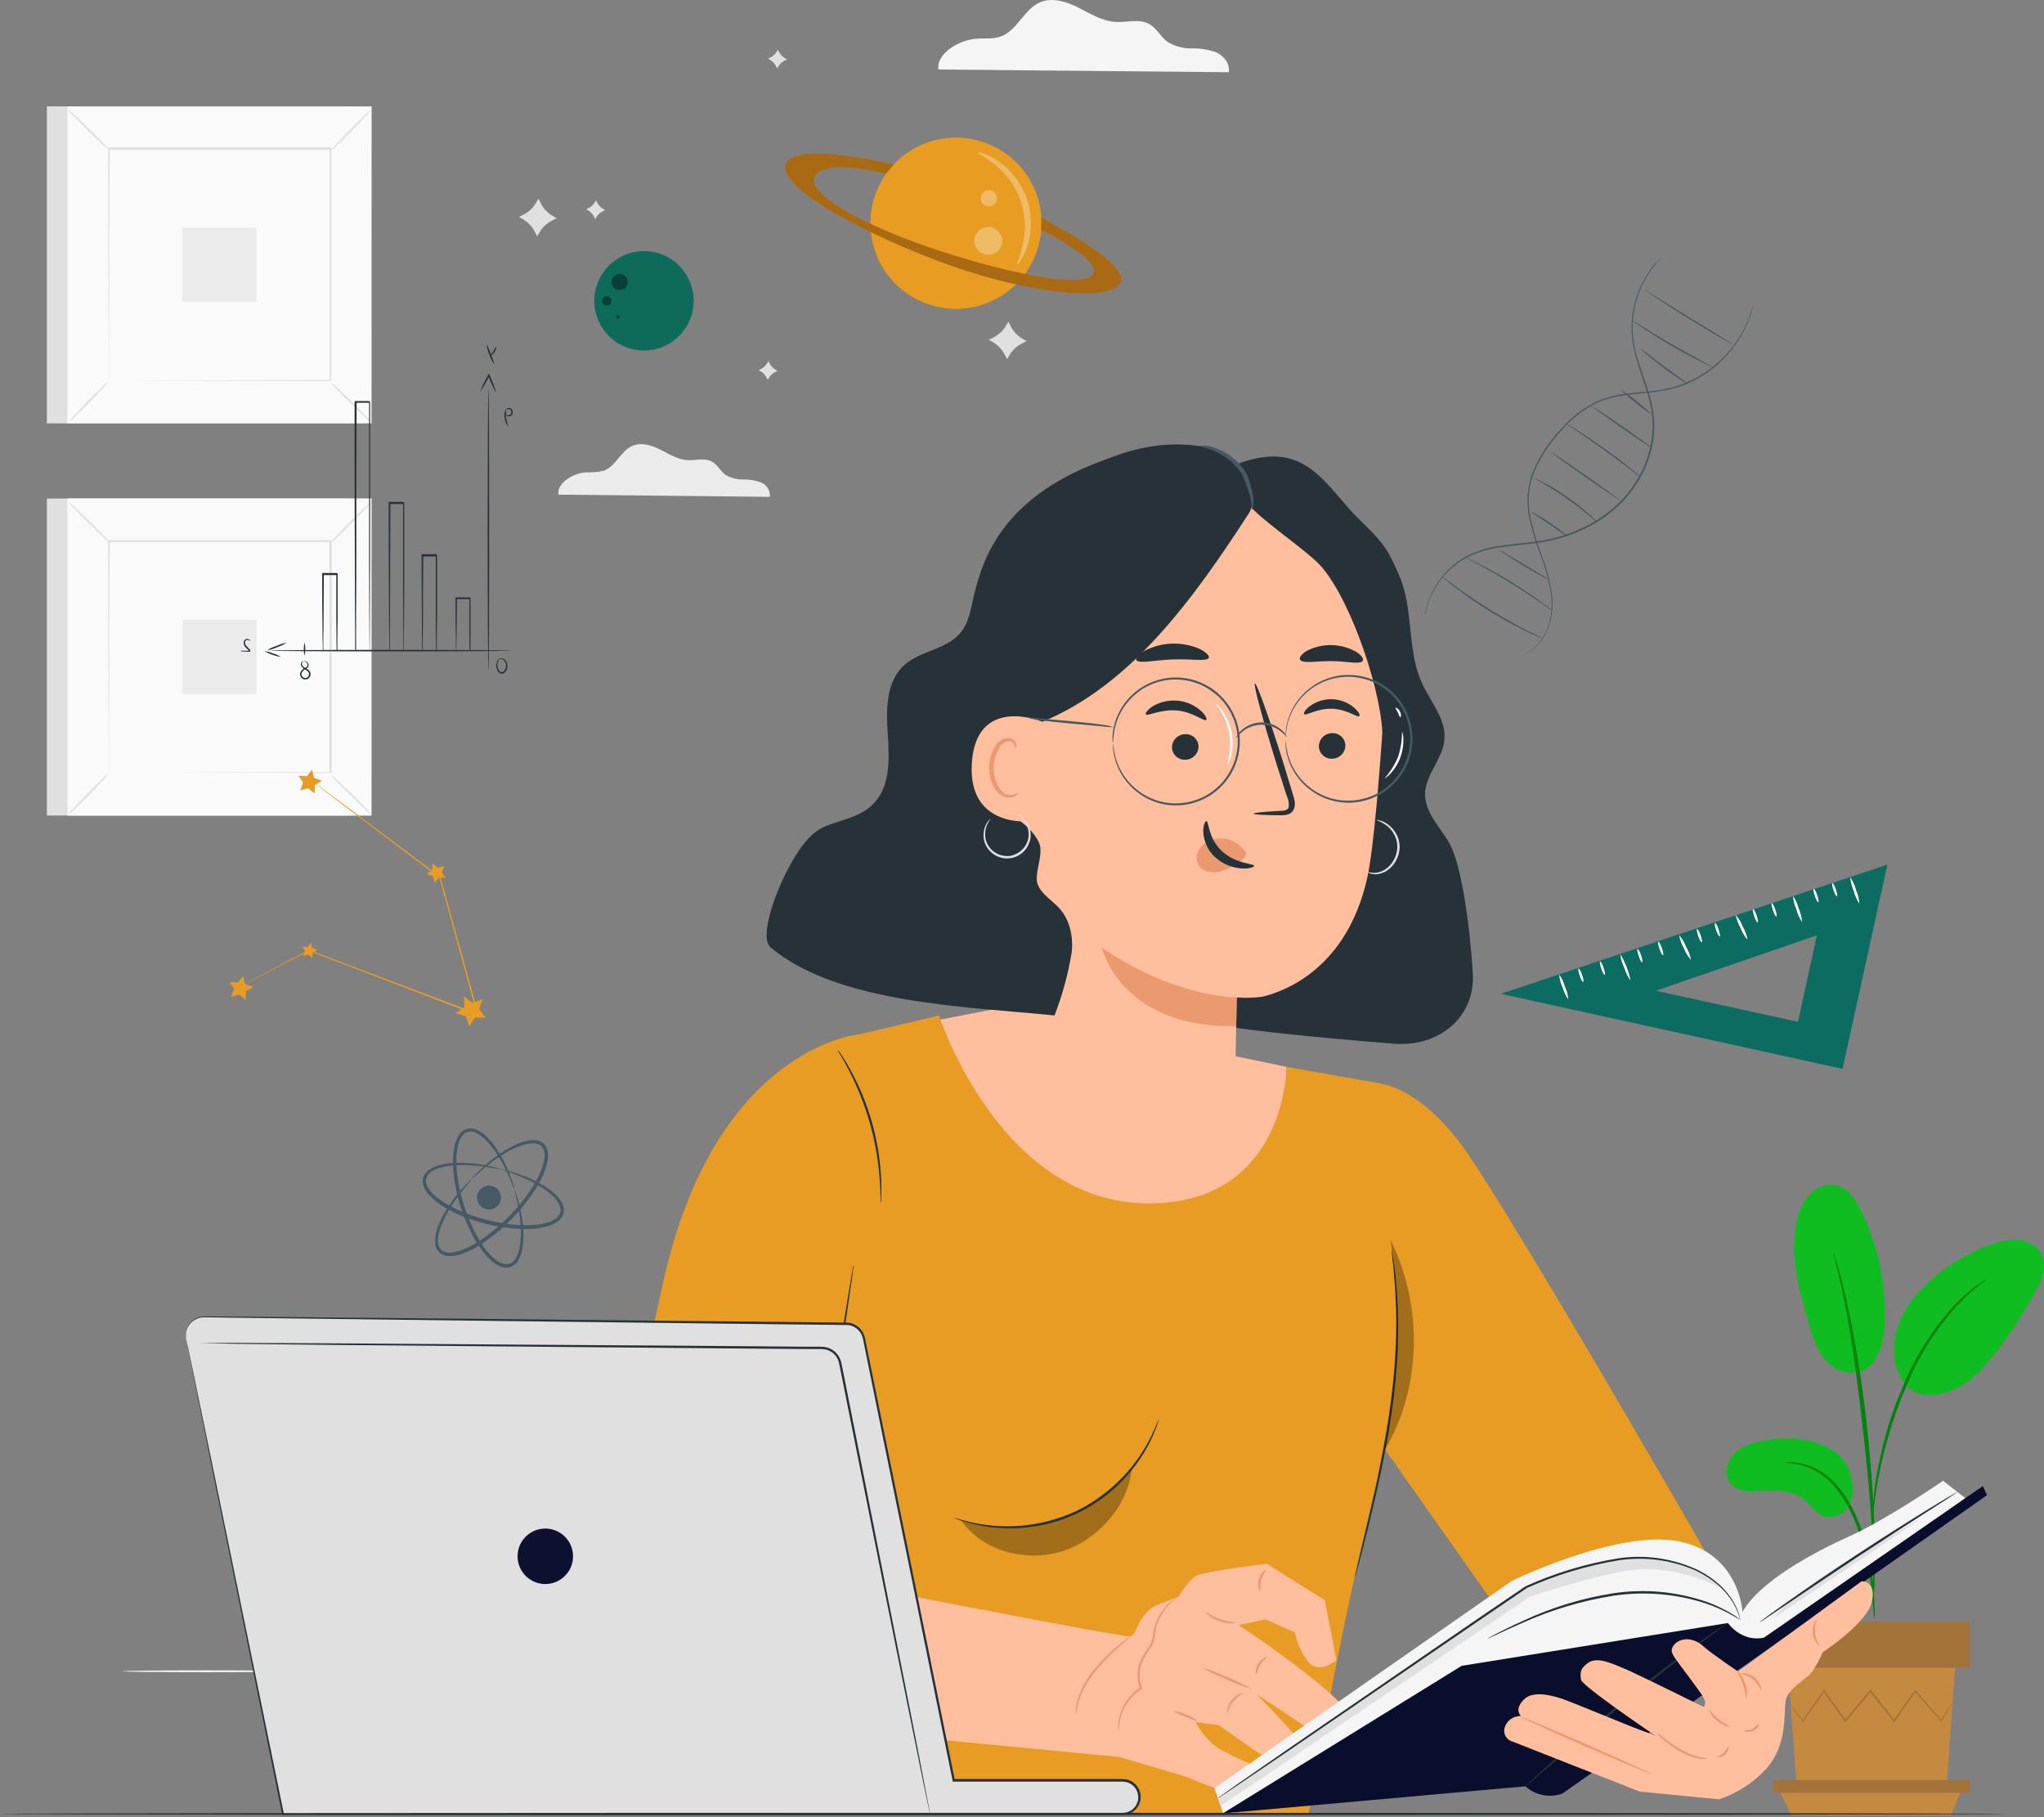 <svg width="450" height="400" viewBox="0 0 450 400" fill="none" xmlns="http://www.w3.org/2000/svg">
<rect x="0" y="0" width="450" height="400" fill="#808080" stroke="none"/>
<path d="M402.702 318.751C398.402 316.532 393.347 316.248 388.576 317.033C386.014 317.455 383.344 318.221 381.597 320.155C379.85 322.088 379.526 325.465 381.518 327.114C382.811 327.993 384.371 328.389 385.926 328.233C389.656 328.233 393.779 327.536 396.783 329.784C398.491 331.06 399.62 333.19 401.691 333.819C402.708 334.055 403.774 333.954 404.729 333.53C405.683 333.107 406.474 332.385 406.982 331.473C407.948 329.598 408.163 327.424 407.58 325.396C407.335 323.988 406.766 322.655 405.92 321.502C405.074 320.349 403.972 319.407 402.702 318.751Z" fill="#0FBD21"/>
<path d="M412.518 299.747C409.888 303.496 404.783 302.26 402.418 299.963C400.052 297.666 399.051 294.358 398.138 291.187C396.057 283.952 393.956 276.364 395.507 269.002C395.88 266.769 396.857 264.681 398.334 262.965C399.086 262.123 400.045 261.493 401.116 261.136C402.187 260.78 403.333 260.71 404.44 260.933C407.012 261.621 408.612 264.133 409.77 266.538C413.18 273.62 414.968 281.373 415.002 289.233C415.002 292.895 414.58 296.723 412.518 299.747Z" fill="#0FBD21"/>
<path d="M419.733 305.126C416.877 301.749 416.337 296.802 417.613 292.561C418.889 288.321 421.746 284.708 425.054 281.763C428.949 278.31 433.475 275.643 438.384 273.91C440.286 273.154 442.329 272.819 444.372 272.929C445.396 272.986 446.391 273.293 447.269 273.823C448.147 274.354 448.881 275.092 449.408 275.972C450.811 278.642 449.467 281.862 448.004 284.532C445.443 289.197 442.518 293.655 439.258 297.862C436.627 301.249 433.623 304.586 429.628 306.117C425.633 307.649 421.471 307.403 419.39 304.655" fill="#0FBD21"/>
<path d="M412.695 356.357C412.556 355.797 412.478 355.225 412.459 354.649C412.341 353.412 412.184 351.851 412.008 349.996C411.778 347.705 411.427 345.428 410.957 343.173C410.346 340.425 409.516 337.73 408.474 335.114C407.454 332.501 406.07 330.046 404.361 327.821C402.969 326.013 401.192 324.538 399.158 323.502C397.781 322.817 396.303 322.356 394.78 322.137C394.207 322.118 393.637 322.036 393.082 321.892C393.656 321.828 394.236 321.828 394.81 321.892C396.39 322.013 397.936 322.415 399.374 323.08C401.518 324.09 403.397 325.585 404.862 327.448C406.647 329.698 408.087 332.203 409.132 334.879C410.186 337.532 411.011 340.271 411.595 343.065C412.036 345.352 412.337 347.663 412.499 349.986C412.646 351.949 412.705 353.559 412.734 354.668C412.78 355.231 412.767 355.797 412.695 356.357Z" fill="#00840D"/>
<path d="M412.372 352.774C412.342 352.513 412.342 352.249 412.372 351.989V349.721C412.372 347.758 412.372 344.921 412.273 341.407C412.097 334.388 411.498 326.839 410.31 316.189C409.201 306.176 407.719 294.524 406.158 286.946C405.824 285.219 405.481 283.668 405.176 282.313C404.872 280.959 404.607 279.781 404.361 278.828L403.831 276.63C403.753 276.374 403.707 276.111 403.694 275.844C403.81 276.083 403.902 276.333 403.969 276.59C404.146 277.16 404.361 277.876 404.627 278.76C404.892 279.643 405.216 280.86 405.559 282.225C405.903 283.589 406.285 285.121 406.649 286.838C408.588 295.798 410.047 304.855 411.017 313.97C412.185 324.65 412.715 334.359 412.764 341.397C412.764 344.921 412.764 347.768 412.637 349.731C412.637 350.653 412.538 351.4 412.499 351.989C412.492 352.255 412.449 352.519 412.372 352.774Z" fill="#00840D"/>
<path d="M412.331 334.035C412.272 333.247 412.272 332.456 412.331 331.669C412.42 330.157 412.636 327.958 413.058 325.269C413.575 322.124 414.27 319.01 415.139 315.943C416.164 312.167 417.477 308.476 419.065 304.9C421.768 298.305 425.65 292.257 430.521 287.054C431.364 286.161 432.266 285.325 433.22 284.551C433.633 284.198 433.996 283.854 434.369 283.57L435.409 282.843C436.032 282.371 436.688 281.944 437.373 281.567C437.49 281.724 434.555 283.452 430.855 287.388C426.148 292.636 422.37 298.648 419.684 305.165C418.13 308.721 416.818 312.377 415.757 316.11C414.863 319.15 414.123 322.233 413.539 325.347C413.048 328.007 412.773 330.177 412.557 331.689C412.543 332.475 412.467 333.26 412.331 334.035Z" fill="#00840D"/>
<path d="M430.443 367.096L428.568 392.824H395.517L393.633 367.096H430.443Z" fill="#C58940"/>
<path d="M389.696 356.955H433.633V367.096H389.696V356.955Z" fill="#A37339"/>
<path d="M433.633 391.832V394.65H431.572H390.422V391.832H433.633Z" fill="#A37339"/>
<path d="M429.55 399.597L431.572 394.65H391.993L394.359 399.597H429.55Z" fill="#C58940"/>
<path d="M394.251 375.498C394.251 375.498 394.3 375.587 394.408 375.744L394.899 376.391C395.37 376.99 396.008 377.825 396.862 378.855L396.95 378.963L397.029 378.855L401.721 372.308H401.446L406.109 378.904L406.256 379.111L406.413 378.914L411.939 372.347H411.625C411.714 372.475 411.822 372.602 411.93 372.73L416.838 378.924L416.995 379.13L417.152 378.914C418.83 376.549 420.391 374.33 421.805 372.328H421.54L427.272 378.865L427.38 378.983L427.459 378.845L429.255 375.832L429.717 375.027C429.772 374.937 429.818 374.842 429.854 374.742C429.854 374.742 429.785 374.821 429.658 374.998L429.157 375.773C428.696 376.49 428.058 377.481 427.263 378.718H427.449L421.795 372.102L421.657 371.935L421.53 372.112L416.828 378.679H417.142L412.234 372.475L411.93 372.092L411.773 371.896L411.615 372.092L406.109 378.679H406.413L401.711 372.121L401.574 371.925L401.436 372.121L396.813 378.728H396.98L395.016 376.323L394.476 375.704C394.41 375.627 394.334 375.558 394.251 375.498Z" fill="#A37339"/>
<path d="M26.955 367.879C26.955 367.987 35.23 368.085 45.449 368.085C55.668 368.085 63.943 367.987 63.943 367.879C63.943 367.771 55.658 367.673 45.449 367.673C35.24 367.673 26.955 367.761 26.955 367.879Z" fill="#F5F5F5"/>
<path d="M10.327 23.419H77.264V93.192H10.327V23.419Z" fill="#E0E0E0"/>
<path d="M14.861 23.419H81.798V93.192H14.861V23.419Z" fill="#FAFAFA"/>
<path d="M14.882 93.222H81.818V23.399H14.882V93.222ZM81.818 93.173H14.882V23.478H81.779L81.818 93.173Z" fill="#E0E0E0"/>
<path d="M23.854 32.803H72.798V83.818H23.854V32.803Z" fill="#FAFAFA"/>
<path d="M72.797 84.152C73.145 84.664 73.55 85.135 74.005 85.555C74.79 86.38 75.889 87.519 77.116 88.716C78.343 89.914 79.482 91.003 80.316 91.779C80.742 92.223 81.216 92.618 81.73 92.957C81.388 92.443 80.986 91.972 80.532 91.553C79.747 90.728 78.648 89.59 77.411 88.392C76.174 87.195 75.045 86.095 74.211 85.329C73.785 84.885 73.311 84.49 72.797 84.152Z" fill="#E0E0E0"/>
<path d="M23.854 84.034C23.34 84.381 22.869 84.786 22.45 85.241C21.625 86.017 20.486 87.116 19.299 88.353C18.111 89.59 17.002 90.709 16.236 91.543C15.792 91.969 15.396 92.443 15.058 92.957C15.578 92.622 16.05 92.22 16.462 91.759C17.287 90.974 18.425 89.874 19.623 88.638C20.82 87.401 21.92 86.272 22.685 85.438C23.131 85.019 23.523 84.548 23.854 84.034Z" fill="#E0E0E0"/>
<path d="M23.991 32.931C23.628 32.418 23.206 31.951 22.735 31.537C21.949 30.712 20.85 29.573 19.623 28.386C18.396 27.198 17.257 26.089 16.423 25.323C16 24.876 15.525 24.48 15.009 24.145C15.353 24.66 15.758 25.132 16.216 25.549C16.992 26.373 18.091 27.512 19.328 28.71C20.565 29.907 21.704 31.007 22.538 31.772C22.972 32.218 23.46 32.607 23.991 32.931Z" fill="#E0E0E0"/>
<path d="M72.935 33.058C73.45 32.714 73.921 32.309 74.338 31.851C75.163 31.075 76.302 29.976 77.489 28.739C78.677 27.502 79.786 26.373 80.552 25.539C80.999 25.116 81.395 24.642 81.73 24.125C81.222 24.474 80.754 24.879 80.336 25.333C79.511 26.108 78.373 27.218 77.175 28.445C75.978 29.672 74.868 30.82 74.103 31.654C73.657 32.073 73.265 32.544 72.935 33.058Z" fill="#E0E0E0"/>
<path d="M23.991 83.818C23.991 83.818 23.991 83.729 23.991 83.572C23.991 83.415 23.991 83.16 23.991 82.856C23.991 82.218 23.991 81.295 23.991 80.097C23.991 77.683 23.991 74.208 24.04 69.702C24.04 60.769 24.099 48.038 24.138 32.803L23.951 32.989H72.757L72.542 32.773C72.542 51.493 72.542 69.015 72.542 83.818L72.728 83.631L37.39 83.729L27.466 83.778H24.835H27.426H37.311L72.767 83.877H72.954V83.69C72.954 68.966 72.954 51.395 72.954 32.646V32.42H72.797H23.991H23.804V32.617C23.804 47.9 23.873 60.671 23.902 69.643C23.902 74.09 23.902 77.585 23.951 79.989C23.951 81.177 23.951 82.08 23.951 82.709C23.951 83.003 23.951 83.239 23.951 83.406C23.95 83.544 23.964 83.682 23.991 83.818Z" fill="#E0E0E0"/>
<path d="M40.158 50.138H56.492V66.472H40.158V50.138Z" fill="#EBEBEB"/>
<path d="M10.327 109.742H77.264V179.516H10.327V109.742Z" fill="#E0E0E0"/>
<path d="M14.861 109.742H81.798V179.516H14.861V109.742Z" fill="#FAFAFA"/>
<path d="M14.882 179.545H81.818V109.723H14.882V179.545ZM81.818 179.496H14.882V109.801H81.779L81.818 179.496Z" fill="#E0E0E0"/>
<path d="M23.854 119.127H72.798V170.141H23.854V119.127Z" fill="#FAFAFA"/>
<path d="M72.797 170.485C73.148 170.995 73.553 171.466 74.005 171.889C74.79 172.713 75.889 173.852 77.116 175.04C78.343 176.227 79.482 177.337 80.316 178.102C80.742 178.547 81.216 178.942 81.73 179.28C81.388 178.766 80.986 178.295 80.532 177.877C79.747 177.052 78.648 175.913 77.411 174.716C76.174 173.518 75.045 172.419 74.211 171.653C73.791 171.206 73.316 170.813 72.797 170.485Z" fill="#E0E0E0"/>
<path d="M23.854 170.357C23.34 170.704 22.869 171.109 22.45 171.565C21.625 172.34 20.486 173.44 19.299 174.676C18.111 175.913 17.002 177.032 16.236 177.867C15.787 178.292 15.392 178.77 15.058 179.29C15.573 178.946 16.045 178.541 16.462 178.083C17.287 177.307 18.425 176.198 19.623 174.971C20.82 173.744 21.92 172.595 22.685 171.761C23.131 171.343 23.523 170.871 23.854 170.357Z" fill="#E0E0E0"/>
<path d="M23.991 119.264C23.649 118.744 23.244 118.269 22.784 117.85C21.998 117.026 20.899 115.887 19.672 114.699C18.445 113.512 17.306 112.412 16.472 111.637C16.049 111.19 15.574 110.794 15.058 110.459C15.402 110.974 15.808 111.446 16.266 111.863C17.041 112.687 18.14 113.826 19.377 115.023C20.614 116.221 21.753 117.32 22.587 118.086C23.011 118.529 23.481 118.924 23.991 119.264Z" fill="#E0E0E0"/>
<path d="M72.935 119.382C73.45 119.038 73.921 118.632 74.338 118.174C75.163 117.399 76.302 116.3 77.489 115.063C78.677 113.826 79.786 112.707 80.552 111.872C80.997 111.447 81.392 110.973 81.73 110.459C81.217 110.798 80.749 111.2 80.336 111.656C79.511 112.432 78.373 113.541 77.175 114.768C75.978 115.995 74.868 117.144 74.103 117.978C73.657 118.396 73.265 118.868 72.935 119.382Z" fill="#E0E0E0"/>
<path d="M23.991 170.141C23.991 170.141 23.991 170.053 23.991 169.896C23.991 169.739 23.991 169.484 23.991 169.179C23.991 168.541 23.991 167.619 23.991 166.431C23.991 164.006 23.991 160.541 24.04 156.026C24.04 147.093 24.099 134.361 24.138 119.127L23.951 119.313H72.757L72.541 119.097C72.541 137.817 72.541 155.339 72.541 170.141L72.797 169.945L37.458 170.043H27.534H24.903H27.495H37.38L72.836 170.141H73.022V169.955C73.022 155.231 73.022 137.66 73.022 118.911V118.901H72.797H23.991H23.804V119.097C23.804 134.381 23.873 147.152 23.902 156.124C23.902 160.571 23.902 164.065 23.951 166.48C23.951 167.658 23.951 168.561 23.951 169.189C23.951 169.484 23.951 169.719 23.951 169.886C23.958 169.972 23.971 170.057 23.991 170.141Z" fill="#E0E0E0"/>
<path d="M40.158 136.462H56.492V152.796H40.158V136.462Z" fill="#EBEBEB"/>
<path d="M222.003 70.802L221.424 71.783C220.771 72.862 219.824 73.734 218.695 74.296L217.714 74.787L218.695 75.376C219.778 76.024 220.651 76.972 221.208 78.105L221.709 79.086L222.288 78.105C222.939 77.024 223.886 76.152 225.017 75.592L225.999 75.091L225.017 74.512C223.936 73.861 223.064 72.914 222.504 71.783L222.003 70.802Z" fill="#E0E0E0"/>
<path d="M118.55 43.719L117.971 44.7C117.327 45.794 116.379 46.678 115.242 47.243L114.261 47.743L115.242 48.322C116.323 48.973 117.196 49.92 117.755 51.051L118.256 52.033L118.835 51.051C119.489 49.972 120.435 49.101 121.564 48.538L122.546 48.038L121.564 47.459C120.483 46.808 119.611 45.861 119.051 44.73L118.55 43.719Z" fill="#E0E0E0"/>
<path d="M171.263 10.923L170.969 11.404C170.643 11.944 170.17 12.38 169.604 12.66L169.094 12.915L169.575 13.2C170.121 13.526 170.561 14.003 170.841 14.574L171.086 15.075L171.381 14.594C171.704 14.051 172.178 13.614 172.745 13.338L173.256 13.082L172.765 12.788C172.225 12.462 171.789 11.989 171.509 11.423L171.263 10.923Z" fill="#E0E0E0"/>
<path d="M131.214 44.082L130.929 44.563C130.6 45.104 130.123 45.54 129.555 45.819L129.054 46.075L129.535 46.359C130.076 46.688 130.512 47.165 130.791 47.733L131.047 48.234L131.331 47.753C131.661 47.212 132.137 46.776 132.706 46.497L133.206 46.241L132.725 45.957C132.184 45.627 131.748 45.151 131.469 44.582L131.214 44.082Z" fill="#E0E0E0"/>
<path d="M169.182 79.479L168.888 79.96C168.562 80.5 168.089 80.936 167.523 81.216L167.013 81.472L167.504 81.756C168.045 82.085 168.481 82.562 168.76 83.131L169.015 83.631L169.3 83.15C169.628 82.609 170.1 82.17 170.665 81.884L171.175 81.638L170.694 81.344C170.151 81.019 169.711 80.546 169.428 79.98L169.182 79.479Z" fill="#E0E0E0"/>
<path d="M122.919 108.879C122.565 106.297 126.217 104.167 128.965 103.97C130.283 104.024 131.602 103.912 132.892 103.637C135.582 102.655 136.652 99.229 139.272 98.12C141.236 97.295 143.493 98.032 145.398 98.984C147.302 99.936 149.177 101.143 151.287 101.281C153.133 101.399 155.145 100.711 156.755 101.615C157.962 102.292 158.591 103.676 159.7 104.501C160.858 105.206 162.192 105.567 163.548 105.541C164.902 105.506 166.251 105.726 167.523 106.189C168.15 106.436 168.68 106.88 169.034 107.453C169.388 108.026 169.546 108.698 169.487 109.369L122.919 108.879Z" fill="#EBEBEB"/>
<path d="M206.602 15.301C206.111 11.747 211.127 8.822 214.887 8.528C216.693 8.38 218.558 8.655 220.256 8.056C223.947 6.77 225.419 2.01 229.012 0.488C231.702 -0.641 234.804 0.37 237.415 1.676C240.026 2.981 242.598 4.621 245.513 4.827C248.046 4.994 250.794 4.051 253.013 5.288C254.672 6.211 255.535 8.115 257.057 9.215C258.643 10.189 260.477 10.686 262.338 10.648C264.193 10.602 266.04 10.902 267.786 11.531C269.465 12.307 270.858 14.084 270.515 15.899L206.602 15.301Z" fill="#F5F5F5"/>
<path d="M386.032 66.816C385.991 66.9 385.961 66.989 385.943 67.081L385.727 67.866C385.619 68.299 385.484 68.725 385.325 69.142C385.148 69.633 384.962 70.213 384.677 70.831L384.245 71.813L383.686 72.873C383.494 73.262 383.277 73.639 383.038 74.002C382.792 74.375 382.576 74.787 382.282 75.18C379.524 79.212 375.663 82.365 371.16 84.26C369.794 84.831 368.378 85.275 366.929 85.585C365.389 85.89 363.832 86.107 362.267 86.233C359.057 86.547 355.582 86.723 352.254 88.058C348.893 89.548 345.913 91.78 343.537 94.586C341.023 97.252 338.991 100.335 337.53 103.696C336.87 105.318 336.466 107.034 336.332 108.78C336.218 110.449 336.324 112.126 336.646 113.767C337.303 116.775 338.189 119.729 339.297 122.602C340.242 125.094 340.945 127.671 341.397 130.297C341.764 132.464 341.681 134.683 341.152 136.815C340.752 138.424 340.027 139.934 339.022 141.252C338.387 142.089 337.609 142.806 336.725 143.373C336.126 143.755 335.743 143.903 335.743 143.922C336.084 143.787 336.413 143.623 336.725 143.432C337.63 142.878 338.428 142.167 339.081 141.331C340.121 140.013 340.873 138.491 341.29 136.864C341.845 134.707 341.948 132.458 341.594 130.258C341.146 127.617 340.449 125.024 339.513 122.513C338.423 119.638 337.55 116.685 336.902 113.679C336.597 112.062 336.498 110.412 336.607 108.771C336.739 107.059 337.139 105.38 337.795 103.794C339.245 100.468 341.258 97.416 343.744 94.773C346.088 92.005 349.027 89.804 352.343 88.333C355.592 87.008 359.037 86.831 362.257 86.507C363.832 86.369 365.398 86.146 366.949 85.84C368.426 85.543 369.872 85.109 371.268 84.544C375.809 82.619 379.689 79.408 382.429 75.307C382.724 74.915 382.949 74.502 383.185 74.119C383.418 73.748 383.631 73.365 383.823 72.971L384.373 71.911L384.795 70.929C385.037 70.372 385.247 69.802 385.423 69.221C385.571 68.8 385.692 68.371 385.786 67.935C385.865 67.592 385.934 67.327 385.973 67.14C386.001 67.034 386.02 66.925 386.032 66.816Z" fill="#455A64"/>
<path d="M366.076 56.411L365.86 56.607L365.252 57.196C364.987 57.461 364.692 57.815 364.27 58.178C363.848 58.541 363.524 59.081 363.131 59.67C362.14 61.083 361.325 62.613 360.707 64.225C359.867 66.355 359.367 68.604 359.224 70.89C359.158 72.217 359.207 73.547 359.372 74.865C359.573 76.294 359.881 77.705 360.294 79.086C361.109 81.953 362.258 84.897 363.122 88.127C363.546 89.774 363.786 91.463 363.838 93.163C363.876 94.935 363.695 96.706 363.298 98.434C362.47 102.099 360.811 105.524 358.449 108.447C356.081 111.344 353.153 113.734 349.84 115.475C346.766 117.118 343.454 118.271 340.024 118.891C336.745 119.5 333.565 119.657 330.62 120.108C327.863 120.437 325.185 121.248 322.708 122.503C319.174 124.484 316.408 127.596 314.855 131.338C314.435 132.343 314.106 133.385 313.874 134.45C313.815 134.813 313.775 135.088 313.736 135.294C313.73 135.389 313.73 135.484 313.736 135.579C313.736 135.579 313.736 135.48 313.805 135.294C313.874 135.107 313.903 134.823 313.972 134.469C314.214 133.417 314.542 132.386 314.953 131.387C315.642 129.821 316.544 128.357 317.633 127.038C319.077 125.291 320.843 123.838 322.836 122.759C325.298 121.531 327.955 120.743 330.689 120.432C333.634 119.99 336.804 119.843 340.112 119.244C343.574 118.616 346.918 117.458 350.027 115.809C353.38 114.049 356.344 111.632 358.743 108.702C361.12 105.748 362.798 102.295 363.652 98.601C364.04 96.845 364.218 95.049 364.182 93.251C364.129 91.528 363.885 89.816 363.455 88.147C362.621 84.888 361.413 81.943 360.589 79.096C360.157 77.732 359.829 76.338 359.607 74.924C359.432 73.623 359.376 72.309 359.44 70.998C359.666 67.007 360.972 63.152 363.22 59.847C363.602 59.248 364.005 58.777 364.329 58.335C364.653 57.893 364.977 57.569 365.232 57.353L365.811 56.735C365.909 56.635 365.998 56.527 366.076 56.411Z" fill="#455A64"/>
<path d="M317.299 126.754C317.531 127.011 317.787 127.244 318.065 127.451C318.575 127.893 319.331 128.501 320.283 129.228C322.753 131.135 325.322 132.911 327.979 134.548C330.639 136.184 333.381 137.681 336.195 139.034C337.275 139.554 338.158 139.957 338.767 140.212C339.08 140.371 339.409 140.496 339.749 140.585C339.456 140.4 339.151 140.236 338.836 140.094L336.303 138.828C334.173 137.748 331.267 136.177 328.165 134.263C325.064 132.349 322.354 130.455 320.43 129.041L318.163 127.353C317.891 127.131 317.602 126.931 317.299 126.754Z" fill="#455A64"/>
<path d="M322.57 122.631C322.812 122.811 323.072 122.965 323.345 123.092L325.485 124.251C327.291 125.232 329.765 126.626 332.445 128.266C335.125 129.905 337.481 131.495 339.169 132.663L341.132 134.057C341.372 134.236 341.625 134.396 341.888 134.538C341.681 134.321 341.455 134.124 341.211 133.949C340.759 133.586 340.092 133.085 339.248 132.477C337.589 131.25 335.233 129.64 332.553 127.991C329.873 126.342 327.37 124.977 325.534 124.064C324.612 123.593 323.866 123.23 323.336 122.994C323.091 122.853 322.835 122.731 322.57 122.631Z" fill="#455A64"/>
<path d="M330.128 121.041C330.602 121.454 331.111 121.825 331.65 122.15C332.631 122.788 333.956 123.652 335.468 124.565C336.98 125.478 338.364 126.253 339.395 126.803C339.932 127.123 340.497 127.396 341.083 127.618C340.587 127.248 340.062 126.92 339.512 126.636L335.645 124.319L331.777 121.993C331.258 121.626 330.706 121.307 330.128 121.041Z" fill="#455A64"/>
<path d="M337.177 112.697C337.526 113.018 337.912 113.298 338.325 113.531L341.162 115.436L343.979 117.399C344.35 117.694 344.751 117.947 345.177 118.155C344.871 117.78 344.514 117.45 344.117 117.173C343.429 116.624 342.458 115.907 341.348 115.151C340.239 114.395 339.209 113.757 338.404 113.325C338.023 113.064 337.611 112.853 337.177 112.697Z" fill="#455A64"/>
<path d="M337.737 105.256C337.737 105.305 338.571 105.757 339.916 106.532C341.261 107.308 343.096 108.437 345.03 109.791C346.964 111.146 348.652 112.501 349.84 113.502C350.466 114.072 351.121 114.61 351.803 115.112C351.669 114.928 351.518 114.757 351.352 114.601C351.047 114.287 350.586 113.855 350.007 113.325C346.983 110.595 343.637 108.245 340.043 106.326C339.356 105.963 338.787 105.688 338.394 105.502C338.187 105.391 337.966 105.309 337.737 105.256Z" fill="#455A64"/>
<path d="M341.418 99.484C341.369 99.563 344.814 102.046 349.114 105.05C353.413 108.054 356.967 110.41 356.967 110.341C356.967 110.272 353.58 107.769 349.281 104.775C344.981 101.781 341.477 99.406 341.418 99.484Z" fill="#455A64"/>
<path d="M344.352 92.976C344.556 93.163 344.78 93.328 345.02 93.467C345.51 93.801 346.129 94.223 346.875 94.714C348.445 95.764 350.605 97.237 352.951 98.905C355.297 100.574 357.378 102.145 358.841 103.283L360.627 104.638C360.836 104.815 361.063 104.97 361.305 105.099C361.128 104.887 360.927 104.696 360.706 104.53C360.313 104.186 359.724 103.696 358.988 103.097C357.516 101.909 355.454 100.309 353.098 98.64C350.742 96.972 348.563 95.519 346.963 94.517C346.158 94.017 345.501 93.624 345 93.359C344.798 93.21 344.581 93.081 344.352 92.976Z" fill="#455A64"/>
<path d="M350.409 89.374C350.35 89.442 353.275 91.563 356.927 94.105C360.579 96.647 363.592 98.63 363.651 98.562C363.71 98.493 360.775 96.363 357.123 93.83C353.472 91.298 350.458 89.295 350.409 89.374Z" fill="#455A64"/>
<path d="M356.759 85.742C357.799 86.795 358.922 87.763 360.116 88.638C361.238 89.604 362.429 90.487 363.68 91.278C362.635 90.214 361.513 89.23 360.323 88.333C359.2 87.383 358.009 86.517 356.759 85.742Z" fill="#455A64"/>
<path d="M361.04 76.623C361.477 77.106 361.957 77.55 362.473 77.948C363.386 78.723 364.682 79.773 366.154 80.892C367.627 82.012 368.991 82.934 370.002 83.592C370.528 83.973 371.09 84.302 371.681 84.574C371.195 84.139 370.676 83.742 370.13 83.386C369.148 82.679 367.813 81.707 366.35 80.618C364.888 79.528 363.572 78.507 362.62 77.771C362.125 77.347 361.597 76.963 361.04 76.623Z" fill="#455A64"/>
<path d="M359.194 70.419C359.395 70.612 359.615 70.783 359.852 70.929C360.274 71.243 360.912 71.675 361.697 72.195C363.278 73.246 365.496 74.65 367.999 76.122C370.503 77.594 372.829 78.792 374.527 79.636C375.371 80.058 376.068 80.392 376.549 80.618C376.792 80.751 377.049 80.856 377.315 80.932C377.093 80.77 376.856 80.628 376.608 80.51L374.645 79.44C372.976 78.546 370.718 77.29 368.176 75.837C365.634 74.384 363.445 73.03 361.835 72.029L359.93 70.851C359.702 70.679 359.455 70.534 359.194 70.419Z" fill="#455A64"/>
<path d="M362.139 63.793C362.363 63.992 362.602 64.173 362.856 64.333C363.327 64.666 364.014 65.138 364.878 65.717C366.596 66.855 368.991 68.406 371.671 70.065C374.35 71.724 376.795 73.177 378.542 74.198C379.435 74.708 380.162 75.121 380.672 75.395C380.93 75.547 381.199 75.679 381.477 75.788C381.248 75.595 381.002 75.424 380.741 75.278L378.66 73.992L371.788 69.781L364.917 65.52L362.836 64.225C362.618 64.059 362.385 63.914 362.139 63.793Z" fill="#455A64"/>
<path d="M103.855 259.479C103.904 259.528 104.631 258.801 106.044 257.594C106.751 256.995 107.625 256.269 108.685 255.493C109.88 254.615 111.14 253.827 112.454 253.137C113.212 252.748 114 252.42 114.81 252.156C115.659 251.846 116.556 251.686 117.46 251.685C117.907 251.684 118.347 251.788 118.746 251.989C119.137 252.192 119.448 252.52 119.63 252.921C119.82 253.361 119.911 253.837 119.895 254.315C119.886 254.831 119.82 255.345 119.698 255.847C119.436 256.91 119.054 257.941 118.56 258.919C118.043 259.958 117.463 260.965 116.822 261.933C114.073 265.993 110.631 269.539 106.653 272.407C105.713 273.08 104.729 273.69 103.708 274.232C102.744 274.76 101.723 275.175 100.665 275.469C100.168 275.607 99.658 275.69 99.143 275.715C98.668 275.742 98.192 275.665 97.749 275.489C97.335 275.324 96.989 275.023 96.768 274.635C96.558 274.241 96.441 273.805 96.424 273.359C96.395 272.452 96.528 271.548 96.817 270.689C97.084 269.87 97.412 269.073 97.799 268.303C98.454 266.971 99.205 265.688 100.046 264.465C100.792 263.385 101.48 262.502 102.069 261.766C103.227 260.323 103.934 259.567 103.885 259.518C103.836 259.469 103.669 259.665 103.305 260.009C102.942 260.352 102.442 260.863 101.823 261.56C101.063 262.403 100.345 263.284 99.673 264.2C98.774 265.417 97.973 266.704 97.278 268.048C96.879 268.842 96.535 269.662 96.248 270.502C95.918 271.448 95.762 272.446 95.786 273.447C95.796 273.999 95.938 274.541 96.198 275.027C96.481 275.549 96.93 275.961 97.475 276.196C98.015 276.421 98.598 276.525 99.183 276.5C99.756 276.482 100.326 276.4 100.881 276.255C101.995 275.951 103.072 275.523 104.091 274.978C105.155 274.394 106.178 273.738 107.153 273.015C111.231 270.106 114.747 266.481 117.529 262.316C118.19 261.323 118.784 260.286 119.306 259.214C119.815 258.177 120.207 257.088 120.474 255.964C120.607 255.408 120.673 254.838 120.67 254.266C120.686 253.68 120.565 253.099 120.317 252.568C120.065 252.029 119.64 251.59 119.109 251.321C118.614 251.08 118.07 250.955 117.519 250.958C116.532 250.968 115.555 251.154 114.633 251.508C113.802 251.816 112.994 252.187 112.219 252.617C110.897 253.349 109.636 254.186 108.449 255.12C107.399 255.945 106.545 256.701 105.867 257.349C105.19 257.996 104.69 258.517 104.366 258.88C104.042 259.243 103.836 259.459 103.855 259.479Z" fill="#455A64"/>
<path d="M113.269 261.834C113.21 261.834 113.495 262.816 113.868 264.563C114.055 265.447 114.261 266.527 114.428 267.783C114.618 269.205 114.697 270.639 114.663 272.073C114.644 272.9 114.559 273.724 114.408 274.537C114.265 275.4 113.97 276.231 113.534 276.991C113.312 277.363 113.01 277.681 112.651 277.923C112.292 278.156 111.871 278.272 111.444 278.257C110.976 278.244 110.518 278.13 110.099 277.923C109.654 277.696 109.239 277.416 108.862 277.089C108.059 276.394 107.338 275.61 106.712 274.753C106.05 273.848 105.45 272.901 104.916 271.916C102.686 267.73 101.239 263.173 100.646 258.468C100.518 257.357 100.462 256.238 100.479 255.12C100.495 254.058 100.63 253.001 100.881 251.969C101.009 251.487 101.187 251.02 101.411 250.575C101.619 250.163 101.914 249.802 102.275 249.515C102.613 249.251 103.025 249.1 103.453 249.083C103.886 249.075 104.315 249.162 104.71 249.338C105.502 249.707 106.223 250.212 106.84 250.831C107.431 251.412 107.976 252.039 108.469 252.705C109.337 253.849 110.112 255.06 110.786 256.328C111.375 257.447 111.826 258.448 112.18 259.272C112.887 260.931 113.21 261.874 113.269 261.854C113.261 261.609 113.211 261.366 113.122 261.138C112.995 260.676 112.788 260.009 112.484 259.174C112.18 258.34 111.758 257.299 111.198 256.141C110.563 254.821 109.817 253.557 108.97 252.362C108.476 251.66 107.921 251.003 107.311 250.399C106.651 249.703 105.869 249.134 105.004 248.72C104.52 248.501 103.994 248.39 103.463 248.396C102.889 248.411 102.333 248.603 101.873 248.946C101.426 249.293 101.057 249.731 100.793 250.232C100.531 250.724 100.327 251.244 100.184 251.783C99.905 252.867 99.754 253.981 99.733 255.101C99.699 256.258 99.748 257.416 99.88 258.566C100.452 263.382 101.935 268.046 104.248 272.308C104.803 273.333 105.429 274.317 106.123 275.253C106.787 276.155 107.555 276.975 108.41 277.697C108.835 278.054 109.299 278.361 109.794 278.61C110.299 278.872 110.856 279.02 111.424 279.042C111.995 279.056 112.557 278.895 113.034 278.581C113.472 278.276 113.84 277.881 114.114 277.423C114.579 276.585 114.888 275.671 115.026 274.723C115.173 273.877 115.245 273.02 115.242 272.161C115.249 270.694 115.128 269.229 114.879 267.783C114.702 266.699 114.47 265.624 114.182 264.563C113.947 263.69 113.721 263.022 113.564 262.6C113.513 262.329 113.414 262.069 113.269 261.834Z" fill="#455A64"/>
<path d="M110.049 257.309C110.049 257.378 111.031 257.633 112.69 258.242C113.534 258.546 114.555 258.939 115.723 259.459C117.032 260.046 118.292 260.735 119.492 261.52C120.189 261.967 120.846 262.473 121.456 263.032C122.116 263.604 122.665 264.293 123.075 265.064C123.276 265.447 123.39 265.869 123.409 266.301C123.418 266.731 123.291 267.154 123.046 267.508C122.792 267.886 122.456 268.201 122.064 268.431C121.637 268.686 121.182 268.893 120.709 269.049C119.694 269.36 118.647 269.558 117.588 269.638C116.47 269.712 115.349 269.712 114.231 269.638C111.868 269.499 109.525 269.135 107.232 268.549C104.934 267.976 102.696 267.187 100.547 266.193C99.532 265.716 98.548 265.175 97.602 264.573C96.707 264.018 95.88 263.359 95.138 262.61C94.789 262.253 94.486 261.854 94.235 261.422C93.992 261.032 93.837 260.593 93.784 260.136C93.739 259.712 93.825 259.284 94.029 258.909C94.25 258.523 94.551 258.188 94.912 257.928C95.646 257.46 96.457 257.127 97.308 256.946C98.111 256.748 98.928 256.613 99.752 256.544C101.183 256.431 102.62 256.431 104.051 256.544C105.318 256.642 106.407 256.779 107.301 256.907C109.067 257.182 110.039 257.407 110.059 257.339C109.844 257.222 109.612 257.139 109.372 257.093C108.92 256.956 108.243 256.779 107.35 256.593C106.456 256.406 105.386 256.229 104.091 256.092C102.633 255.937 101.166 255.905 99.703 255.994C98.846 256.045 97.996 256.17 97.16 256.367C96.22 256.557 95.324 256.923 94.52 257.447C94.076 257.74 93.704 258.129 93.43 258.585C93.139 259.08 93.012 259.654 93.067 260.225C93.117 260.79 93.295 261.338 93.587 261.825C93.863 262.302 94.193 262.747 94.569 263.15C95.346 263.962 96.216 264.68 97.16 265.29C98.129 265.923 99.139 266.49 100.184 266.988C102.391 268.016 104.692 268.828 107.055 269.413C109.399 270.01 111.796 270.375 114.211 270.502C115.366 270.566 116.524 270.547 117.676 270.443C118.795 270.355 119.898 270.134 120.965 269.786C121.494 269.614 122.002 269.38 122.476 269.089C122.959 268.793 123.374 268.398 123.694 267.93C124.005 267.453 124.163 266.891 124.145 266.321C124.12 265.785 123.976 265.262 123.723 264.789C123.26 263.952 122.648 263.207 121.917 262.59C121.269 262.025 120.576 261.513 119.846 261.059C118.594 260.296 117.28 259.64 115.919 259.096C114.901 258.677 113.863 258.31 112.807 257.996C111.944 257.741 111.256 257.574 110.795 257.476C110.557 257.381 110.305 257.324 110.049 257.309Z" fill="#455A64"/>
<path d="M105.102 262.973C104.976 263.478 105.003 264.009 105.178 264.499C105.354 264.988 105.67 265.415 106.089 265.725C106.507 266.035 107.007 266.214 107.527 266.239C108.046 266.264 108.562 266.135 109.008 265.867C109.454 265.599 109.811 265.205 110.033 264.735C110.256 264.264 110.333 263.739 110.257 263.224C110.18 262.709 109.953 262.229 109.603 261.844C109.254 261.458 108.798 261.185 108.293 261.059C107.616 260.892 106.901 261 106.303 261.359C105.706 261.717 105.274 262.298 105.102 262.973Z" fill="#455A64"/>
<path d="M51.476 217.907L51.771 217.77L52.625 217.338L55.913 215.63L67.997 209.279H67.889L105.112 223.502L105.446 223.63L105.347 223.286L104.209 219.173C101.607 209.789 99.144 200.905 96.984 193.092V193.033L76.37 177.582L70.48 173.224L68.919 172.075L68.517 171.791C68.432 171.719 68.383 171.689 68.37 171.702L68.497 171.81L68.89 172.124L70.421 173.302L76.233 177.729L96.788 193.288L96.729 193.2C98.888 201.053 101.333 209.887 103.924 219.301C104.317 220.705 104.7 222.108 105.063 223.414L105.298 223.198L67.997 209.072H67.938L55.913 215.522L52.664 217.279L51.82 217.75L51.476 217.907Z" fill="#E89C24"/>
<path d="M100.331 223.051L102.559 223.708L103.276 225.917L104.591 224.003H106.918L105.504 222.157L106.221 219.949L104.032 220.724L102.157 219.36L102.216 221.686L100.331 223.051Z" fill="#E89C24"/>
<path d="M93.902 192.375L95.305 192.886L95.688 194.338L96.611 193.16L98.113 193.249L97.269 192.002L97.818 190.608L96.375 191.02L95.217 190.068L95.168 191.57L93.902 192.375Z" fill="#E89C24"/>
<path d="M65.719 170.75L66.74 172.291L66.063 173.999L67.84 173.499L69.253 174.676L69.332 172.831L70.883 171.849L69.155 171.211L68.703 169.425L67.555 170.868L65.719 170.75Z" fill="#E89C24"/>
<path d="M50.524 216.158L51.555 217.699L50.867 219.407L52.644 218.907L54.068 220.085L54.136 218.239L55.697 217.257L53.969 216.619L53.508 214.833L52.369 216.276L50.524 216.158Z" fill="#E89C24"/>
<path d="M66.534 208.395L67.192 209.377L66.75 210.466L67.889 210.142L68.792 210.898L68.831 209.72L69.832 209.092L68.723 208.68L68.438 207.541L67.702 208.474L66.534 208.395Z" fill="#E89C24"/>
<path d="M193.725 57.803C188.942 48.557 192.56 37.186 201.805 32.403C211.051 27.621 222.422 31.239 227.205 40.484C231.987 49.729 228.369 61.101 219.124 65.883C209.879 70.666 198.507 67.048 193.725 57.803Z" fill="#E89C22"/>
<g opacity="0.3">
<path d="M214.646 53.979C214.835 54.556 215.19 55.065 215.668 55.441C216.146 55.816 216.724 56.042 217.33 56.089C217.936 56.135 218.542 56.001 219.072 55.704C219.602 55.406 220.031 54.958 220.306 54.416C220.581 53.874 220.69 53.263 220.617 52.66C220.545 52.056 220.296 51.488 219.9 51.026C219.505 50.565 218.982 50.231 218.397 50.067C217.811 49.903 217.191 49.916 216.613 50.104C215.839 50.357 215.196 50.908 214.827 51.634C214.458 52.361 214.393 53.204 214.646 53.979Z" fill="white"/>
</g>
<g opacity="0.3">
<path d="M215.997 44.203C216.107 44.538 216.314 44.834 216.592 45.053C216.87 45.271 217.206 45.402 217.558 45.429C217.91 45.457 218.263 45.379 218.571 45.206C218.879 45.032 219.129 44.772 219.289 44.457C219.449 44.142 219.512 43.786 219.47 43.436C219.428 43.085 219.282 42.754 219.053 42.486C218.823 42.218 218.518 42.023 218.178 41.928C217.838 41.833 217.477 41.84 217.141 41.95C216.691 42.097 216.317 42.417 216.103 42.839C215.888 43.262 215.85 43.752 215.997 44.203Z" fill="white"/>
</g>
<path d="M229.258 47.845C229.275 48.18 249.519 57.937 246.574 62.389C243.629 66.841 224.274 64.207 206.269 57.354C188.263 50.501 170.691 40.77 173.049 35.91C175.407 31.051 196.776 36.187 196.776 36.187L195.053 38.247C195.053 38.247 182.039 34.855 179.508 38.645C176.976 42.435 190.102 49.745 207.067 55.276C224.032 60.807 239.564 63.501 240.721 60.087C241.878 56.673 229.2 50.703 229.2 50.703L229.258 47.845Z" fill="#F2971D"/>
<g opacity="0.3">
<path d="M229.258 47.845C229.275 48.18 249.519 57.937 246.574 62.389C243.629 66.841 224.274 64.207 206.269 57.354C188.263 50.501 170.691 40.77 173.049 35.91C175.407 31.051 196.776 36.187 196.776 36.187L195.053 38.247C195.053 38.247 182.039 34.855 179.508 38.645C176.976 42.435 190.102 49.745 207.067 55.276C224.032 60.807 239.564 63.501 240.721 60.087C241.878 56.673 229.2 50.703 229.2 50.703L229.258 47.845Z" fill="black"/>
</g>
<g opacity="0.3">
<path d="M215.324 33.601C215.241 33.824 216.79 34.454 218.838 36.078C221.528 38.138 223.556 40.941 224.672 44.14C225.788 47.339 225.943 50.794 225.118 54.081C224.513 56.623 223.7 58.086 223.904 58.205C224.108 58.324 225.203 56.996 226.116 54.385C226.634 52.84 226.918 51.226 226.959 49.597C227.097 45.535 225.714 41.568 223.079 38.473C222.036 37.223 220.811 36.136 219.445 35.25C217.132 33.733 215.405 33.44 215.324 33.601Z" fill="white"/>
</g>
<path d="M152.72 65.962C152.669 63.798 151.977 61.697 150.732 59.926C149.487 58.155 147.745 56.793 145.726 56.012C143.707 55.231 141.502 55.067 139.389 55.539C137.276 56.012 135.351 57.101 133.857 58.667C132.363 60.234 131.367 62.209 130.996 64.341C130.624 66.474 130.893 68.669 131.769 70.649C132.645 72.629 134.088 74.304 135.917 75.464C137.745 76.623 139.876 77.214 142.04 77.162C144.942 77.093 147.697 75.874 149.699 73.774C151.702 71.673 152.789 68.864 152.72 65.962Z" fill="#0E6B5A"/>
<g opacity="0.4">
<path d="M138.212 62.036C138.204 61.682 138.091 61.339 137.888 61.049C137.685 60.76 137.4 60.537 137.07 60.409C136.741 60.282 136.38 60.255 136.035 60.332C135.69 60.41 135.375 60.588 135.132 60.844C134.888 61.1 134.726 61.423 134.665 61.772C134.605 62.12 134.65 62.479 134.794 62.802C134.937 63.125 135.174 63.398 135.473 63.587C135.772 63.776 136.121 63.871 136.474 63.861C136.709 63.856 136.94 63.805 137.154 63.71C137.368 63.616 137.562 63.48 137.723 63.31C137.884 63.14 138.011 62.94 138.095 62.722C138.179 62.503 138.218 62.27 138.212 62.036Z" fill="black"/>
</g>
<g opacity="0.4">
<path d="M134.639 66.198C134.633 65.991 134.565 65.79 134.444 65.622C134.324 65.454 134.156 65.326 133.962 65.254C133.768 65.181 133.557 65.169 133.355 65.217C133.154 65.266 132.972 65.373 132.832 65.525C132.692 65.678 132.601 65.869 132.57 66.073C132.539 66.278 132.57 66.487 132.658 66.674C132.747 66.861 132.889 67.018 133.067 67.123C133.245 67.229 133.451 67.279 133.657 67.268C133.927 67.25 134.18 67.129 134.363 66.93C134.546 66.73 134.645 66.468 134.639 66.198Z" fill="black"/>
</g>
<g opacity="0.4">
<path d="M136.042 69.388C135.94 69.391 135.843 69.433 135.771 69.506C135.7 69.58 135.66 69.678 135.66 69.781C135.661 69.831 135.672 69.88 135.692 69.926C135.713 69.972 135.742 70.014 135.779 70.049C135.815 70.083 135.858 70.11 135.905 70.128C135.952 70.146 136.002 70.155 136.052 70.154C136.103 70.154 136.153 70.144 136.2 70.124C136.246 70.103 136.288 70.074 136.323 70.038C136.358 70.001 136.385 69.957 136.403 69.91C136.42 69.862 136.428 69.812 136.425 69.761C136.423 69.661 136.381 69.566 136.31 69.497C136.238 69.427 136.142 69.388 136.042 69.388Z" fill="black"/>
</g>
<path d="M107.527 147.613C107.625 147.613 107.693 133.753 107.693 116.663C107.693 99.573 107.625 85.712 107.527 85.712C107.428 85.712 107.36 99.563 107.36 116.663C107.36 133.763 107.438 147.613 107.527 147.613Z" fill="#263238"/>
<path d="M105.682 86.242C106.471 85.099 107.173 83.898 107.782 82.65H107.488V82.728C107.994 84.055 108.595 85.344 109.284 86.586C108.897 85.219 108.398 83.886 107.792 82.601V82.522L107.655 82.208L107.498 82.502C106.793 83.698 106.186 84.949 105.682 86.242Z" fill="#263238"/>
<path d="M107.87 78.399C107.929 78.468 108.439 78.134 108.852 77.516C109.264 76.897 109.362 76.299 109.274 76.279C109.185 76.259 108.95 76.77 108.577 77.339C108.204 77.909 107.811 78.331 107.87 78.399Z" fill="#263238"/>
<path d="M108.842 80.186C108.656 79.425 108.393 78.685 108.057 77.977C107.833 77.227 107.53 76.503 107.153 75.818C107.214 76.607 107.416 77.378 107.752 78.095C107.984 78.853 108.353 79.562 108.842 80.186Z" fill="#263238"/>
<path d="M111.963 93.86C111.739 93.236 111.549 92.6 111.394 91.955C111.36 91.302 111.36 90.646 111.394 89.992C111.046 90.613 110.944 91.342 111.109 92.034C111.157 92.728 111.462 93.378 111.963 93.86Z" fill="#263238"/>
<path d="M111.355 91.278C111.355 91.278 111.434 91.543 111.826 91.641C112.059 91.691 112.302 91.649 112.504 91.523C112.623 91.438 112.722 91.326 112.792 91.197C112.863 91.067 112.904 90.924 112.911 90.777C112.919 90.63 112.893 90.483 112.836 90.347C112.779 90.211 112.692 90.09 112.582 89.992C112.388 89.854 112.151 89.792 111.915 89.816C111.512 89.816 111.375 90.11 111.414 90.13C111.453 90.149 111.62 90.031 111.925 90.051C112.016 90.049 112.107 90.067 112.191 90.102C112.275 90.138 112.352 90.191 112.414 90.257C112.477 90.324 112.525 90.403 112.556 90.489C112.587 90.575 112.599 90.667 112.592 90.758C112.588 90.85 112.566 90.939 112.527 91.022C112.487 91.105 112.432 91.179 112.363 91.24C112.294 91.3 112.213 91.346 112.126 91.375C112.039 91.403 111.947 91.414 111.856 91.406C111.552 91.416 111.394 91.239 111.355 91.278Z" fill="#263238"/>
<path d="M59.339 143.216C59.339 143.304 71.197 143.382 85.843 143.382C100.488 143.382 112.346 143.304 112.346 143.216C112.346 143.127 100.498 143.049 85.843 143.049C71.187 143.049 59.339 143.127 59.339 143.216Z" fill="#263238"/>
<path d="M58.799 143.147C59.568 143.027 60.315 142.796 61.017 142.46C61.747 142.23 62.441 141.9 63.079 141.478C62.322 141.601 61.587 141.836 60.9 142.175C60.156 142.395 59.448 142.722 58.799 143.147Z" fill="#263238"/>
<path d="M58.22 143.343C59.338 143.979 60.562 144.408 61.832 144.61C61.292 144.256 60.699 143.991 60.075 143.824C59.489 143.557 58.861 143.394 58.22 143.343Z" fill="#263238"/>
<path d="M110.02 144.894C109.836 145.021 109.681 145.183 109.562 145.373C109.444 145.562 109.366 145.773 109.333 145.994C109.215 146.474 109.253 146.979 109.441 147.437C109.549 147.719 109.733 147.967 109.971 148.153C110.117 148.248 110.288 148.298 110.462 148.298C110.636 148.298 110.806 148.248 110.953 148.153C111.202 147.968 111.403 147.725 111.537 147.444C111.67 147.163 111.732 146.854 111.718 146.543C111.725 146.292 111.676 146.043 111.574 145.814C111.472 145.584 111.32 145.381 111.129 145.218C111.002 145.108 110.854 145.024 110.694 144.972C110.534 144.92 110.365 144.9 110.197 144.914C109.961 144.914 109.853 145.022 109.863 145.032C109.873 145.041 109.991 145.032 110.197 145.032C110.488 145.058 110.761 145.182 110.972 145.385C111.124 145.532 111.241 145.709 111.318 145.906C111.394 146.103 111.427 146.313 111.414 146.524C111.42 146.78 111.366 147.034 111.257 147.265C111.148 147.497 110.987 147.7 110.786 147.859C110.689 147.921 110.577 147.954 110.462 147.954C110.347 147.954 110.234 147.921 110.138 147.859C109.944 147.711 109.791 147.514 109.696 147.289C109.524 146.887 109.469 146.445 109.539 146.013C109.641 145.618 109.804 145.24 110.02 144.894Z" fill="#263238"/>
<path d="M66.907 145.591C66.907 145.591 66.72 145.483 66.465 145.699C66.39 145.765 66.33 145.846 66.291 145.938C66.252 146.03 66.234 146.129 66.239 146.229C66.264 146.484 66.375 146.723 66.553 146.906C66.926 147.319 67.614 147.476 67.928 147.976C68 148.107 68.038 148.254 68.038 148.403C68.038 148.553 68 148.7 67.928 148.83C67.846 148.967 67.727 149.078 67.584 149.15C67.441 149.221 67.281 149.25 67.123 149.233C66.963 149.22 66.81 149.158 66.686 149.056C66.561 148.955 66.471 148.818 66.426 148.664C66.378 148.52 66.369 148.367 66.398 148.22C66.427 148.072 66.494 147.934 66.593 147.819C66.791 147.59 67.031 147.4 67.299 147.26C67.446 147.205 67.578 147.119 67.687 147.007C67.795 146.895 67.878 146.76 67.928 146.612C67.957 146.485 67.957 146.352 67.928 146.225C67.899 146.098 67.842 145.978 67.761 145.876C67.644 145.729 67.492 145.614 67.319 145.542C67.034 145.444 66.868 145.464 66.858 145.483C66.848 145.503 67.015 145.483 67.26 145.66C67.403 145.737 67.524 145.848 67.614 145.984C67.67 146.066 67.707 146.16 67.722 146.258C67.738 146.357 67.731 146.458 67.702 146.553C67.604 146.975 66.818 147.034 66.357 147.633C66.224 147.787 66.133 147.972 66.092 148.172C66.051 148.371 66.061 148.577 66.121 148.772C66.189 148.985 66.318 149.174 66.493 149.313C66.668 149.453 66.88 149.538 67.103 149.557C67.324 149.581 67.546 149.54 67.745 149.441C67.943 149.342 68.109 149.188 68.222 148.997C68.324 148.818 68.377 148.615 68.377 148.408C68.377 148.202 68.324 147.999 68.222 147.819C68.022 147.538 67.751 147.315 67.437 147.172C67.195 147.054 66.968 146.909 66.76 146.74C66.604 146.602 66.5 146.415 66.465 146.21C66.457 146.134 66.464 146.058 66.486 145.986C66.508 145.913 66.544 145.846 66.593 145.787C66.71 145.591 66.907 145.621 66.907 145.591Z" fill="#263238"/>
<path d="M67.045 144.354C67.27 143.386 67.27 142.378 67.045 141.409C66.819 142.378 66.819 143.386 67.045 144.354Z" fill="#263238"/>
<path d="M52.88 143.274C53.169 143.378 53.476 143.425 53.783 143.412L54.765 143.471C54.838 143.495 54.917 143.495 54.991 143.471C55.038 143.44 55.075 143.395 55.096 143.342C55.117 143.289 55.122 143.232 55.108 143.176C55.075 143.052 55.002 142.943 54.902 142.862L54.47 142.411C54.176 142.182 53.982 141.847 53.931 141.478C53.922 141.345 53.958 141.213 54.032 141.103C54.107 140.993 54.216 140.911 54.343 140.869C54.542 140.845 54.745 140.883 54.922 140.977C55.069 141.036 55.148 141.076 55.167 141.056C55.187 141.036 55.118 140.968 54.991 140.869C54.8 140.706 54.554 140.622 54.303 140.634C54.108 140.673 53.932 140.781 53.809 140.937C53.684 141.093 53.62 141.288 53.626 141.488C53.663 141.934 53.874 142.347 54.215 142.636L54.667 143.078C54.745 143.147 54.804 143.216 54.804 143.245H54.745H53.764C53.469 143.205 53.171 143.215 52.88 143.274Z" fill="#263238"/>
<path d="M100.479 143.216C100.479 143.216 100.479 142.882 100.479 142.303C100.479 141.723 100.479 140.869 100.528 139.878C100.528 137.817 100.587 134.97 100.596 131.711L100.439 131.878H103.512L103.345 131.711V135.117C103.345 136.207 103.345 137.247 103.345 138.229C103.345 140.192 103.345 141.861 103.394 143.206L103.492 143.108L101.254 143.157C100.724 143.157 100.43 143.157 100.42 143.206C100.678 143.222 100.937 143.222 101.195 143.206L103.492 143.255H103.59V143.157C103.59 141.812 103.59 140.123 103.59 138.18C103.59 137.198 103.59 136.158 103.59 135.068V131.662L103.423 131.495H100.282V131.652C100.282 134.98 100.282 137.876 100.361 139.927C100.361 140.909 100.361 141.714 100.361 142.322C100.375 142.623 100.414 142.922 100.479 143.216Z" fill="#263238"/>
<path d="M71.177 143.216C71.189 143.098 71.189 142.98 71.177 142.862C71.177 142.607 71.177 142.293 71.177 141.881C71.177 140.997 71.177 139.799 71.226 138.317C71.226 135.313 71.285 131.151 71.295 126.43L71.128 126.587H74.21L74.044 126.43V129.021C74.044 129.875 74.044 130.71 74.044 131.524C74.044 133.164 74.044 134.705 74.044 136.148C74.044 138.995 74.093 141.409 74.103 143.176L74.191 143.088H71.943H71.334H71.109C71.367 143.106 71.626 143.106 71.884 143.088L74.191 143.137H74.279V143.049C74.279 141.282 74.279 138.867 74.338 136.02C74.338 134.577 74.338 133.075 74.338 131.397C74.338 130.582 74.338 129.748 74.338 128.894V126.302L74.171 126.135H70.932V126.302C70.932 131.093 70.932 135.313 71.001 138.307C71.001 139.77 71.001 140.958 71.05 141.831C71.05 142.204 71.05 142.519 71.05 142.813C71.05 143.108 71.177 143.225 71.177 143.216Z" fill="#263238"/>
<path d="M93.067 143.216C93.079 143.072 93.079 142.927 93.067 142.784C93.067 142.47 93.067 142.067 93.067 141.566C93.067 140.497 93.067 138.995 93.116 137.13C93.116 133.37 93.116 128.177 93.185 122.317L93.018 122.484H96.1C95.767 122.15 96.012 122.395 95.933 122.327V125.645C95.933 126.734 95.933 127.794 95.933 128.835C95.933 130.906 95.933 132.86 95.933 134.656C95.933 138.229 95.983 141.174 96.002 143.216L96.081 143.137H93.813H93.214H92.999H93.185H93.774H96.081H96.159V143.059C96.159 141.017 96.159 138.072 96.218 134.499C96.218 132.702 96.218 130.749 96.218 128.678C96.218 127.637 96.218 126.577 96.218 125.488V122.17C96.14 122.091 96.385 122.327 96.051 121.993H92.812V122.15C92.812 128.04 92.861 133.291 92.881 137.08C92.881 138.926 92.881 140.418 92.93 141.478C92.93 141.969 92.93 142.362 92.93 142.656C92.93 142.951 93.067 143.225 93.067 143.216Z" fill="#263238"/>
<path d="M85.823 143.147C85.827 143.091 85.827 143.036 85.823 142.98V142.46C85.823 142.008 85.823 141.38 85.823 140.585C85.823 138.946 85.823 136.599 85.872 133.713C85.872 127.883 85.921 119.824 85.95 110.773L85.784 110.94H88.895L88.738 110.783V121.159C88.738 124.437 88.738 127.519 88.738 130.327C88.738 135.903 88.797 140.369 88.817 143.088L88.876 143.029H86.608H85.803C85.803 143.029 85.862 143.029 85.99 143.029H86.539H88.846H88.915V142.96C88.915 140.192 88.915 135.726 88.984 130.199C88.984 127.392 88.984 124.31 88.984 121.031C88.984 119.382 88.984 117.693 88.984 115.956V110.655C88.915 110.577 89.15 110.812 88.817 110.479H85.577V110.645C85.577 119.735 85.577 127.843 85.646 133.704C85.646 136.59 85.646 138.926 85.695 140.575C85.695 141.36 85.695 141.979 85.695 142.42V142.892C85.813 143.108 85.813 143.157 85.823 143.147Z" fill="#263238"/>
<path d="M78.392 143.147C78.392 143.147 78.392 143.049 78.392 142.862C78.392 142.676 78.392 142.381 78.392 142.028C78.392 141.292 78.392 140.222 78.392 138.857C78.392 136.099 78.392 132.113 78.441 127.196C78.441 117.379 78.441 103.705 78.51 88.49L78.343 88.657H81.425C81.102 88.333 81.327 88.579 81.259 88.51V97.904C81.259 100.967 81.259 103.951 81.259 106.827C81.259 112.589 81.259 117.929 81.259 122.71C81.259 132.231 81.327 139.466 81.347 143.147H79.04H78.265C78.265 143.147 78.323 143.147 78.451 143.147H79.011H81.347H81.396V143.088C81.396 139.407 81.445 132.172 81.475 122.651C81.475 117.87 81.475 112.53 81.475 106.768C81.475 103.892 81.475 100.878 81.475 97.845V88.471C81.396 88.392 81.641 88.618 81.308 88.284H78.068V88.471C78.068 103.735 78.068 117.409 78.137 127.294C78.137 132.202 78.137 136.128 78.186 138.916C78.186 140.271 78.186 141.321 78.186 142.057C78.186 142.401 78.186 142.666 78.186 142.862C78.186 143.059 78.392 143.157 78.392 143.147Z" fill="#263238"/>
<path d="M415.521 190.304L405.648 235.277L330.405 218.757L415.521 190.304ZM400.007 205.878L364.545 218.082L395.827 224.922L400.007 205.878Z" fill="#0D6C61"/>
<path d="M407.344 193.058C407.425 194.097 407.678 195.115 408.093 196.071C408.349 197.088 408.775 198.054 409.354 198.928C409.279 197.879 409.027 196.851 408.61 195.886C408.347 194.88 407.919 193.924 407.344 193.058Z" fill="white"/>
<path d="M394.728 197.207C394.812 198.234 395.067 199.239 395.483 200.181C395.735 201.173 396.16 202.113 396.738 202.958C396.662 201.931 396.41 200.926 395.992 199.985C395.742 198.99 395.314 198.049 394.728 197.207Z" fill="white"/>
<path d="M382.122 201.358C382.307 202.365 382.662 203.333 383.173 204.221C383.528 205.189 384.059 206.083 384.738 206.858C384.555 205.847 384.2 204.876 383.688 203.985C383.327 203.023 382.796 202.133 382.122 201.358Z" fill="white"/>
<path d="M369.656 205.809C369.828 206.823 370.184 207.796 370.706 208.682C371.074 209.644 371.603 210.536 372.271 211.319C372.098 210.306 371.742 209.332 371.221 208.446C370.853 207.485 370.324 206.593 369.656 205.809Z" fill="white"/>
<path d="M356.711 210.025C356.834 211.073 357.134 212.093 357.599 213.041C357.899 214.046 358.365 214.995 358.978 215.847C358.57 213.788 357.803 211.817 356.711 210.025Z" fill="white"/>
<path d="M343.258 214.497C343.334 215.484 343.591 216.448 344.014 217.342C344.275 218.296 344.702 219.196 345.277 220.001C345.196 219.01 344.937 218.043 344.513 217.144C344.262 216.192 343.837 215.294 343.258 214.497Z" fill="white"/>
<path d="M403.404 194.374C403.266 194.432 403.373 195.125 403.649 195.945C403.926 196.764 404.266 197.366 404.423 197.321C404.579 197.277 404.454 196.571 404.176 195.761C403.898 194.951 403.538 194.346 403.404 194.374Z" fill="white"/>
<path d="M399.293 195.653C399.146 195.699 399.262 196.403 399.539 197.214C399.817 198.024 400.145 198.643 400.311 198.6C400.477 198.557 400.332 197.848 400.066 197.03C399.799 196.211 399.428 195.615 399.293 195.653Z" fill="white"/>
<path d="M390.069 198.796C389.93 198.853 390.038 199.546 390.314 200.366C390.59 201.186 390.929 201.797 391.087 201.743C391.245 201.688 391.118 200.992 390.84 200.182C390.563 199.372 390.205 198.748 390.069 198.796Z" fill="white"/>
<path d="M385.944 200.092C385.807 200.14 385.913 200.843 386.191 201.653C386.468 202.463 386.806 203.084 386.962 203.039C387.119 202.995 386.993 202.289 386.717 201.469C386.441 200.649 386.091 200.046 385.944 200.092Z" fill="white"/>
<path d="M377.566 203.162C377.42 203.208 377.535 203.912 377.813 204.723C378.091 205.533 378.419 206.152 378.585 206.109C378.751 206.066 378.616 205.358 378.34 204.539C378.064 203.719 377.702 203.124 377.566 203.162Z" fill="white"/>
<path d="M373.621 204.457C373.474 204.503 373.59 205.208 373.867 206.018C374.145 206.828 374.473 207.447 374.639 207.404C374.805 207.361 374.672 206.644 374.394 205.834C374.116 205.024 373.747 204.477 373.621 204.457Z" fill="white"/>
<path d="M365.101 207.305C364.963 207.363 365.07 208.056 365.346 208.876C365.623 209.695 365.954 210.295 366.12 210.252C366.286 210.209 366.151 209.502 365.873 208.692C365.595 207.882 365.238 207.258 365.101 207.305Z" fill="white"/>
<path d="M360.516 208.866C360.377 208.923 360.485 209.617 360.761 210.436C361.037 211.256 361.376 211.867 361.534 211.813C361.692 211.759 361.565 211.062 361.288 210.252C361.01 209.442 360.653 208.818 360.516 208.866Z" fill="white"/>
<path d="M352.275 211.649C352.138 211.697 352.244 212.4 352.521 213.21C352.799 214.02 353.137 214.641 353.293 214.596C353.449 214.552 353.324 213.846 353.048 213.026C352.772 212.206 352.421 211.603 352.275 211.649Z" fill="white"/>
<path d="M347.533 213.195C347.394 213.252 347.5 213.955 347.778 214.765C348.056 215.575 348.393 216.196 348.551 216.142C348.709 216.088 348.582 215.391 348.305 214.581C348.027 213.771 347.67 213.147 347.533 213.195Z" fill="white"/>
<path d="M201.857 225.426L222.776 221.392L262.904 230.599L283.243 234.84L283.538 262.63L238.167 270.983L207.551 261.913L195.977 244.882L201.857 225.426Z" fill="#FFBE9D"/>
<path d="M186.996 228.194L206.736 223.541C206.736 223.541 220.695 266.733 255.14 264.838C283.214 263.317 283.244 234.84 283.244 234.84L303.769 238.462C303.769 238.462 312.378 290.576 302.945 327.132C295.092 357.562 288.122 399.261 288.122 399.261H151.765L186.996 228.194Z" fill="#E89C24"/>
<path d="M387.02 361.724C387.02 361.724 330.783 263.199 320.663 250.556C309.58 236.715 300.736 238.315 300.736 238.315L294.787 304.682L342.602 372.522L353.998 376.635L387.02 361.724Z" fill="#E89C24"/>
<path d="M189.351 227.645C189.351 227.645 157.39 230.197 145.924 282.615C140.742 306.302 134.145 334.062 132.3 352.713C130.925 366.249 139.279 380.326 152.776 382.053L169.719 385.195C174.195 386.025 178.819 385.108 182.64 382.632C186.46 380.156 189.185 376.309 190.254 371.884L195.977 348.187L180.733 343.063L184.257 272.475L189.351 227.645Z" fill="#E89C24"/>
<path d="M306.38 275.096C306.455 275.332 306.504 275.576 306.527 275.822C306.615 276.353 306.713 277.059 306.851 277.933C306.92 278.394 306.988 278.915 307.077 279.464C307.165 280.014 307.194 280.632 307.253 281.29C307.391 282.596 307.548 284.088 307.617 285.747C307.853 289.626 307.88 293.516 307.695 297.398C307.466 302.151 306.994 306.888 306.282 311.593C305.545 316.599 304.623 321.33 303.69 325.61C302.758 329.89 301.825 333.728 301.03 336.948C300.235 340.168 299.538 342.749 299.067 344.536C298.831 345.39 298.645 346.077 298.497 346.587C298.438 346.828 298.362 347.064 298.271 347.294C298.292 347.049 298.334 346.805 298.399 346.568C298.517 346.038 298.684 345.351 298.88 344.487L300.686 336.82C301.442 333.591 302.345 329.753 303.238 325.473C304.132 321.193 305.054 316.471 305.791 311.475C306.527 306.478 307.028 301.659 307.234 297.33C307.44 293.001 307.459 289.025 307.234 285.727C307.234 284.078 307.057 282.586 306.949 281.27C306.9 280.623 306.851 280.014 306.812 279.445C306.772 278.875 306.684 278.385 306.635 277.913C306.537 277.04 306.468 276.333 306.409 275.803C306.384 275.568 306.374 275.332 306.38 275.096Z" fill="#263238"/>
<path d="M197.469 350.72C197.402 350.581 197.346 350.437 197.302 350.288C197.204 349.964 197.067 349.552 196.9 349.022L196.272 346.99C196.095 346.066 195.705 345.195 195.133 344.448C194.292 343.641 193.288 343.025 192.188 342.641C190.895 342.153 189.561 341.778 188.203 341.522C184.964 340.922 181.68 340.594 178.387 340.541H178.122V340.286L181.008 321.468C182.863 309.62 184.551 298.891 185.778 291.038C186.416 287.19 186.927 284.058 187.29 281.84C187.467 280.79 187.614 279.955 187.722 279.337C187.722 279.082 187.81 278.866 187.849 278.689C187.856 278.614 187.876 278.541 187.908 278.473C187.923 278.547 187.923 278.624 187.908 278.699C187.908 278.875 187.908 279.091 187.83 279.356C187.751 279.975 187.633 280.809 187.496 281.869C187.172 284.098 186.711 287.239 186.151 291.097C184.954 298.95 183.324 309.659 181.518 321.527C180.458 328.3 179.466 334.71 178.573 340.335L178.347 340.07C181.681 340.155 185.001 340.527 188.272 341.179C189.649 341.454 190.999 341.851 192.306 342.367C193.451 342.786 194.487 343.457 195.339 344.33C195.69 344.724 195.951 345.189 196.105 345.694L196.468 347C196.694 347.795 196.88 348.482 197.037 349.051C197.194 349.621 197.293 350.033 197.371 350.337C197.416 350.462 197.449 350.59 197.469 350.72Z" fill="#263238"/>
<path d="M153.444 358.73C153.475 358.283 153.561 357.841 153.699 357.415C154.008 356.232 154.421 355.078 154.936 353.969C156.61 350.262 159.219 347.053 162.508 344.66C165.797 342.266 169.652 340.768 173.694 340.315C174.906 340.167 176.128 340.127 177.346 340.197C177.796 340.202 178.244 340.258 178.681 340.364C177.041 340.373 175.402 340.475 173.773 340.668C169.822 341.213 166.068 342.726 162.843 345.072C159.618 347.418 157.023 350.525 155.289 354.116C154.592 355.62 153.976 357.16 153.444 358.73Z" fill="#263238"/>
<path d="M160.835 332.639C161.085 332.575 161.344 332.552 161.601 332.57C162.306 332.557 163.011 332.59 163.711 332.668C166.029 332.901 168.301 333.47 170.455 334.356C172.609 335.248 174.625 336.441 176.443 337.9C176.994 338.336 177.515 338.808 178.004 339.314C178.347 339.677 178.534 339.883 178.504 339.912C178.475 339.942 177.641 339.225 176.227 338.185C172.52 335.469 168.208 333.697 163.662 333.021C161.925 332.766 160.835 332.727 160.835 332.639Z" fill="#263238"/>
<path d="M193.916 264.838C193.852 264.373 193.829 263.903 193.847 263.434C193.847 262.531 193.788 261.236 193.67 259.636C193.376 255.461 192.659 251.327 191.531 247.297C190.386 243.273 188.844 239.373 186.927 235.655C186.181 234.231 185.552 233.093 185.091 232.327C184.832 231.935 184.609 231.521 184.424 231.09C184.737 231.439 185.016 231.817 185.258 232.219C185.778 232.965 186.456 234.074 187.221 235.488C191.307 242.902 193.625 251.159 193.994 259.616C194.063 261.226 194.053 262.561 193.994 263.434C194.015 263.904 193.988 264.374 193.916 264.838Z" fill="#263238"/>
<g opacity="0.3">
<path d="M304.927 319.063C313.074 305.251 313.251 287.307 306.134 272.927C308.423 288.248 307.931 303.857 304.682 319.004" fill="black"/>
</g>
<g opacity="0.3">
<path d="M232.386 334.68C226.201 336.496 217.661 336.938 211.605 334.68C216.326 341.385 225.426 343.809 233.318 341.63C241.21 339.451 248.494 331.549 249.103 323.372C245.284 328.535 238.58 332.894 232.386 334.68Z" fill="black"/>
</g>
<path d="M255.139 312.378C255.111 312.566 255.061 312.75 254.992 312.928C254.874 313.281 254.737 313.821 254.462 314.469C253.747 316.345 252.856 318.149 251.802 319.858C250.248 322.406 248.371 324.742 246.217 326.808C240.932 331.952 234.11 335.227 226.79 336.133C223.832 336.517 220.836 336.517 217.877 336.133C215.879 335.885 213.907 335.454 211.987 334.847C211.3 334.641 210.8 334.415 210.446 334.288C210.267 334.227 210.093 334.151 209.926 334.062C210.639 334.222 211.343 334.419 212.037 334.651C220.348 336.962 229.211 336.227 237.029 332.58C244.768 328.775 250.882 322.317 254.256 314.381C254.825 313.104 255.09 312.358 255.139 312.378Z" fill="#263238"/>
<path d="M186.191 381.101C186.191 381.101 186.122 381.209 185.945 381.366C185.698 381.612 185.432 381.839 185.15 382.044C184.123 382.809 182.984 383.412 181.773 383.83C179.973 384.429 178.094 384.759 176.198 384.812C173.904 384.884 171.609 384.802 169.326 384.566C164.418 384.144 160.06 383.428 156.909 382.868C155.328 382.583 154.052 382.338 153.179 382.152C152.713 382.089 152.256 381.977 151.814 381.818C152.282 381.825 152.748 381.871 153.208 381.955L156.968 382.505C160.129 382.986 164.507 383.634 169.375 384.056C171.658 384.292 173.953 384.387 176.247 384.341C178.105 384.302 179.948 384.004 181.724 383.457C183.323 382.9 184.828 382.106 186.191 381.101Z" fill="#263238"/>
<path d="M297.055 122.827L301.089 118.901C306.458 121.237 308.942 127.47 309.855 133.262C310.768 139.053 310.63 145.139 313.094 150.46C314.979 154.553 318.405 158.313 318.002 162.838C317.62 167.108 313.752 170.563 313.732 174.853C313.732 178.986 317.168 182.156 319.17 185.769C321.643 190.229 323.586 203.098 324.245 214.297C324.817 224.022 316.642 230.526 306.933 229.745C289.932 228.378 269.521 226.553 256.465 223.551C261.167 192.807 280.966 149.419 297.055 122.827Z" fill="#263238"/>
<path d="M305.035 150.234C306.272 129.335 291.096 110.213 269.942 107.691C247.492 105.021 227.634 121.1 225.769 142.97L220.508 231.257C220.412 232.963 220.888 234.653 221.862 236.057C227.045 243.635 236.43 249.564 244.822 250.732C252.94 251.861 261.176 249.751 268.087 245.903C269.233 245.255 270.189 244.317 270.859 243.184C271.529 242.05 271.89 240.76 271.905 239.444L272.269 219.684C272.267 219.667 272.269 219.649 272.275 219.633C272.281 219.617 272.29 219.602 272.303 219.59C272.315 219.578 272.329 219.569 272.346 219.563C272.362 219.557 272.379 219.555 272.396 219.556C274.245 219.696 276.104 219.643 277.942 219.399C283.165 218.123 296.485 212.999 300.961 193.445C302.453 186.966 303.945 168.561 305.035 150.234Z" fill="#FFBE9D"/>
<path d="M275.999 179.104C275.999 178.907 278.188 178.691 281.732 178.495C282.625 178.495 283.479 178.348 283.695 177.759C283.827 176.858 283.676 175.939 283.263 175.128L281.064 168.257C278.021 158.519 275.881 150.538 276.274 150.43C276.667 150.322 279.464 158.107 282.507 167.844C283.234 170.249 283.931 172.536 284.598 174.716C284.873 175.697 285.373 176.895 284.834 178.181C284.683 178.481 284.466 178.742 284.199 178.944C283.932 179.147 283.622 179.285 283.292 179.349C282.792 179.449 282.281 179.485 281.771 179.457C278.198 179.437 276.009 179.3 275.999 179.104Z" fill="#263238"/>
<path d="M299.263 157.626C298.881 158.048 296.564 156.104 293.246 156.006C289.928 155.908 287.455 157.645 287.101 157.194C286.924 156.988 287.327 156.212 288.407 155.407C289.833 154.382 291.559 153.857 293.315 153.915C295.069 153.976 296.752 154.622 298.095 155.751C299.126 156.634 299.509 157.439 299.263 157.626Z" fill="#263238"/>
<path d="M265.554 158.47C265.103 158.892 262.688 156.703 259.066 156.389C255.444 156.075 252.626 157.734 252.263 157.243C252.087 157.017 252.577 156.261 253.804 155.456C255.449 154.482 257.36 154.056 259.262 154.239C261.166 154.408 262.964 155.19 264.386 156.467C265.456 157.42 265.77 158.283 265.554 158.47Z" fill="#263238"/>
<path d="M272.269 219.546C272.269 219.546 258.742 219.693 242.565 208.582C242.565 208.582 246.747 226.427 272.161 225.868L272.269 219.546Z" fill="#EB996E"/>
<path d="M273.987 187.251C273.371 186.382 272.546 185.681 271.59 185.213C270.633 184.745 269.574 184.524 268.509 184.571C267.741 184.582 266.982 184.748 266.279 185.058C265.576 185.369 264.942 185.817 264.416 186.377C263.913 186.914 263.591 187.594 263.494 188.323C263.398 189.051 263.531 189.792 263.876 190.441C264.73 191.806 266.674 192.247 268.372 191.894C270.054 191.434 271.628 190.647 273.005 189.577C273.414 189.316 273.773 188.983 274.065 188.596C274.203 188.415 274.285 188.197 274.299 187.97C274.313 187.742 274.259 187.516 274.144 187.32" fill="#EB996E"/>
<path d="M265.594 180.743C266.163 180.743 265.938 184.473 269 187.339C272.063 190.206 276.117 190.068 276.117 190.588C276.117 190.834 275.135 191.256 273.467 191.177C271.254 191.055 269.153 190.17 267.518 188.674C265.961 187.251 265.024 185.274 264.907 183.167C264.858 181.607 265.339 180.743 265.594 180.743Z" fill="#263238"/>
<path d="M266.133 144.786C265.721 145.689 262.276 144.992 258.163 145.159C254.05 145.326 250.663 146.141 250.172 145.306C249.966 144.884 250.594 144.06 251.998 143.255C253.865 142.283 255.926 141.742 258.03 141.674C260.133 141.606 262.225 142.012 264.151 142.862C265.574 143.569 266.271 144.354 266.133 144.786Z" fill="#263238"/>
<path d="M299.98 145.522C299.273 146.308 296.476 145.522 293.109 145.522C289.742 145.522 286.915 146.082 286.237 145.267C285.943 144.874 286.385 144.089 287.621 143.304C289.334 142.406 291.245 141.957 293.178 141.999C295.111 142.04 297.002 142.57 298.674 143.539C299.892 144.335 300.294 145.139 299.98 145.522Z" fill="#263238"/>
<path d="M273.005 103.273C271.179 100.171 267.793 98.758 264.004 98.189C248.533 95.843 231.276 105.158 222.609 118.174C213.941 131.191 213.48 150.617 219.821 164.909L229.47 158.882C248.838 150.892 262.512 132.231 274.968 112.952C276.706 110.331 274.625 105.973 273.005 103.273Z" fill="#263238"/>
<path d="M296.839 111.784C290.37 104.422 285.668 97.06 272.239 102.203C270.276 105.963 274.203 110.842 277.579 113.688C282.487 117.87 286.699 120.687 289.899 123.681C296.358 129.718 303.7 150.028 304.338 161.11C304.338 161.807 305.565 151.599 306.301 151.491C307.205 151.353 310.846 146.897 310.346 140.811C308.618 120.01 303.308 119.136 296.839 111.784Z" fill="#263238"/>
<path d="M264.043 98.189C265.051 97.992 266.095 98.08 267.056 98.444C269.433 99.173 271.551 100.566 273.162 102.459C273.622 102.991 274.03 103.566 274.379 104.177C274.684 104.766 274.921 105.389 275.086 106.032C275.436 107.069 275.702 108.132 275.881 109.212C276.146 111.107 275.695 112.255 275.596 112.226C275.498 112.196 275.645 111.067 275.233 109.33C274.961 108.302 274.633 107.29 274.252 106.297C274.077 105.716 273.847 105.154 273.564 104.618C273.233 104.056 272.851 103.523 272.426 103.028C270.906 101.267 268.983 99.9 266.821 99.043C265.152 98.444 264.023 98.346 264.043 98.189Z" fill="#455A64"/>
<path d="M296.2 164.055C296.202 164.808 295.914 165.533 295.398 166.081C294.881 166.629 294.174 166.958 293.422 167C293.049 167.035 292.673 166.995 292.315 166.883C291.957 166.77 291.626 166.588 291.34 166.345C291.053 166.103 290.818 165.806 290.649 165.472C290.479 165.138 290.377 164.773 290.35 164.399C290.331 163.634 290.61 162.892 291.129 162.33C291.647 161.767 292.364 161.428 293.128 161.385C293.507 161.349 293.889 161.39 294.252 161.506C294.615 161.622 294.95 161.811 295.237 162.061C295.525 162.311 295.758 162.616 295.924 162.959C296.089 163.302 296.184 163.675 296.2 164.055Z" fill="#263238"/>
<path d="M263.866 164.212C263.885 164.977 263.606 165.719 263.087 166.282C262.569 166.844 261.852 167.183 261.088 167.226C260.715 167.262 260.339 167.224 259.981 167.112C259.624 167.001 259.292 166.819 259.006 166.578C258.719 166.336 258.484 166.04 258.314 165.706C258.144 165.372 258.043 165.008 258.016 164.634C257.994 163.868 258.272 163.123 258.791 162.559C259.31 161.994 260.028 161.654 260.794 161.611C261.167 161.575 261.544 161.614 261.902 161.726C262.261 161.838 262.593 162.02 262.879 162.263C263.166 162.505 263.401 162.803 263.57 163.138C263.74 163.472 263.84 163.838 263.866 164.212Z" fill="#263238"/>
<path d="M174.892 188.782C176.718 185.779 178.819 182.951 182.156 181.705C185.494 180.458 189.283 179.742 191.904 177.307C196.017 173.528 195.83 167.246 195.457 161.768C195.084 156.291 194.986 149.989 199.187 146.308C202.701 143.235 208.287 142.96 211.33 139.436C213.362 137.09 213.764 133.851 214.471 130.857C216.434 122.837 220.822 108.829 244.459 100.77L223.551 180.223C225.112 180.664 228.842 184.218 229.048 186.623C229.235 188.871 228.263 191.148 228.243 193.406C228.243 196.164 231.247 197.813 233.151 199.855C235.566 202.456 236.312 206.206 235.939 209.671C235.165 214.407 233.898 219.049 232.16 223.522C212.763 221.559 184.453 220.93 169.67 208.562C166.99 206.324 170.828 195.467 174.892 188.782Z" fill="#263238"/>
<path d="M229.509 158.882C229.146 158.686 214.863 152.992 213.95 168.06C213.038 183.128 228.321 180.89 228.37 180.468C228.42 180.046 229.509 158.882 229.509 158.882Z" fill="#FFBE9D"/>
<path d="M224.13 174.5C224.061 174.441 223.855 174.667 223.394 174.833C222.755 175.067 222.051 175.042 221.431 174.765C219.88 174.078 218.692 171.476 218.78 168.767C218.83 167.476 219.165 166.212 219.762 165.066C219.933 164.606 220.212 164.194 220.576 163.864C220.94 163.534 221.378 163.297 221.853 163.172C222.159 163.111 222.477 163.159 222.751 163.307C223.025 163.456 223.239 163.697 223.355 163.987C223.531 164.418 223.414 164.713 223.492 164.742C223.571 164.772 223.836 164.507 223.747 163.879C223.691 163.499 223.503 163.152 223.217 162.897C222.824 162.558 222.312 162.388 221.794 162.426C221.169 162.509 220.577 162.751 220.073 163.129C219.569 163.507 219.172 164.009 218.918 164.585C218.2 165.851 217.803 167.273 217.759 168.728C217.671 171.761 219.045 174.686 221.185 175.442C221.581 175.586 222.004 175.638 222.422 175.593C222.841 175.549 223.243 175.41 223.6 175.187C224.081 174.853 224.179 174.529 224.13 174.5Z" fill="#EB996E"/>
<path d="M282.958 162.818C283.038 161.686 283.199 160.561 283.439 159.451C283.894 157.595 284.73 155.854 285.895 154.339C287.06 152.824 288.528 151.569 290.206 150.653C291.883 149.738 293.733 149.182 295.638 149.022C297.542 148.862 299.459 149.101 301.266 149.724C302.51 150.143 303.682 150.753 304.741 151.53C305.871 152.311 306.866 153.273 307.685 154.377C309.444 156.68 310.418 159.486 310.464 162.384C310.51 165.281 309.626 168.117 307.941 170.475C307.162 171.602 306.208 172.596 305.114 173.42C304.082 174.233 302.929 174.879 301.698 175.334C299.42 176.211 296.949 176.462 294.542 176.06C292.442 175.714 290.455 174.877 288.74 173.616C286.23 171.79 284.408 169.173 283.567 166.185C283.296 165.081 283.099 163.959 282.978 162.828C282.974 162.903 282.974 162.979 282.978 163.054C282.978 163.241 282.978 163.456 282.978 163.722C282.987 164.08 283.023 164.438 283.086 164.791C283.14 165.279 283.232 165.761 283.361 166.234C284.149 169.308 285.968 172.018 288.514 173.911C290.4 175.322 292.612 176.233 294.945 176.559C297.277 176.885 299.654 176.616 301.855 175.776C304.467 174.789 306.726 173.046 308.343 170.77C310.093 168.327 311.013 165.387 310.965 162.382C310.917 159.377 309.905 156.468 308.078 154.082C307.228 152.944 306.2 151.95 305.035 151.137C303.947 150.356 302.745 149.747 301.472 149.331C299.246 148.562 296.862 148.368 294.542 148.768C292.222 149.168 290.04 150.148 288.2 151.618C285.71 153.594 283.977 156.367 283.292 159.471C283.18 159.949 283.101 160.435 283.057 160.924C283.009 161.282 282.986 161.643 282.988 162.004C282.988 162.269 282.988 162.485 282.988 162.661C282.976 162.713 282.966 162.766 282.958 162.818Z" fill="#455A64"/>
<path d="M245.029 163.427C245.107 162.295 245.265 161.17 245.5 160.06C246.238 157.049 247.967 154.373 250.408 152.462C252.083 151.149 254.043 150.248 256.131 149.832C258.525 149.359 261.001 149.531 263.306 150.332C264.549 150.756 265.72 151.365 266.781 152.138C267.91 152.923 268.904 153.884 269.726 154.985C271.483 157.287 272.456 160.091 272.504 162.986C272.552 165.881 271.671 168.715 269.991 171.074C269.209 172.201 268.251 173.195 267.154 174.019C266.123 174.832 264.97 175.478 263.738 175.933C261.461 176.81 258.99 177.061 256.582 176.659C254.486 176.313 252.501 175.476 250.791 174.215C248.279 172.389 246.454 169.772 245.608 166.784C245.337 165.68 245.144 164.558 245.029 163.427C245.018 163.502 245.018 163.578 245.029 163.653C245.029 163.83 245.029 164.055 245.029 164.32C245.028 164.679 245.061 165.037 245.127 165.39C245.18 165.879 245.275 166.362 245.411 166.833C246.191 169.91 248.012 172.623 250.565 174.51C252.301 175.814 254.318 176.694 256.455 177.081C258.937 177.509 261.489 177.265 263.846 176.375C266.462 175.395 268.723 173.65 270.335 171.368C272.085 168.926 273.004 165.985 272.956 162.981C272.909 159.976 271.897 157.067 270.07 154.681C268.381 152.456 266.067 150.784 263.424 149.881C261.04 149.066 258.48 148.907 256.013 149.419C253.385 149.96 250.969 151.246 249.054 153.125C247.139 155.003 245.806 157.394 245.215 160.011C245.093 160.487 245.014 160.974 244.979 161.464C244.921 161.821 244.898 162.182 244.911 162.544V163.201C244.933 163.284 244.973 163.361 245.029 163.427Z" fill="#455A64"/>
<path d="M272.121 162.396C272.2 162.445 272.593 161.807 273.505 161.071C274.676 160.101 276.141 159.557 277.661 159.531C279.181 159.504 280.665 159.995 281.869 160.924C282.85 161.621 283.223 162.249 283.292 162.19C283.048 161.57 282.633 161.032 282.095 160.639C280.865 159.563 279.279 158.984 277.645 159.015C276.011 159.046 274.448 159.684 273.26 160.806C272.739 161.219 272.344 161.77 272.121 162.396Z" fill="#455A64"/>
<path d="M226.054 157.92C226.958 158.207 227.889 158.398 228.832 158.49C230.57 158.764 232.975 159.02 235.625 159.255L242.428 159.864C243.36 160.007 244.302 160.079 245.245 160.08C244.342 159.791 243.411 159.597 242.467 159.501C240.739 159.236 238.335 158.98 235.674 158.745L228.882 158.136C227.947 157.986 227.001 157.914 226.054 157.92Z" fill="#455A64"/>
<path d="M304.868 171.309C306.093 169.894 307.087 168.294 307.813 166.568C308.383 164.782 308.671 162.917 308.667 161.042C308.885 161.57 308.986 162.139 308.962 162.71C308.997 164.085 308.77 165.455 308.294 166.745C307.819 168.036 307.099 169.222 306.174 170.239C305.457 171.005 304.907 171.359 304.868 171.309Z" fill="white"/>
<path d="M307.244 155.8C307.322 155.682 307.882 155.967 308.225 156.634C308.569 157.302 308.422 157.91 308.284 157.901C308.147 157.891 308.029 157.39 307.764 156.85C307.499 156.31 307.155 155.908 307.244 155.8Z" fill="white"/>
<path d="M270.217 168.335C270.139 168.335 270.414 167.55 270.639 166.284C271.218 162.962 270.58 159.543 268.843 156.654C268.185 155.554 267.655 154.946 267.714 154.887C268.293 155.309 268.78 155.843 269.147 156.458C270.133 157.885 270.811 159.502 271.137 161.205C271.463 162.909 271.431 164.662 271.042 166.352C270.904 167.062 270.623 167.737 270.217 168.335Z" fill="white"/>
<path d="M218.034 180.262C218.034 180.262 217.828 180.556 217.534 181.096C217.111 181.863 216.889 182.724 216.886 183.599C216.87 184.234 216.986 184.865 217.226 185.453C217.466 186.041 217.824 186.573 218.28 187.015C218.829 187.561 219.499 187.969 220.236 188.206C220.973 188.444 221.756 188.503 222.52 188.38C223.28 188.224 223.992 187.893 224.602 187.414C225.212 186.936 225.702 186.322 226.035 185.621C226.303 185.046 226.451 184.422 226.47 183.787C226.488 183.153 226.377 182.521 226.143 181.931C225.833 181.114 225.327 180.386 224.67 179.81C224.199 179.408 223.885 179.241 223.904 179.202C224.229 179.285 224.531 179.439 224.788 179.653C225.537 180.198 226.121 180.938 226.476 181.793C226.761 182.426 226.908 183.112 226.908 183.805C226.908 184.499 226.761 185.185 226.476 185.818C226.139 186.607 225.61 187.299 224.939 187.834C224.267 188.368 223.473 188.727 222.629 188.879C221.784 189.031 220.915 188.97 220.099 188.703C219.284 188.436 218.547 187.971 217.956 187.349C217.467 186.858 217.087 186.27 216.842 185.622C216.596 184.974 216.491 184.281 216.533 183.59C216.566 182.665 216.855 181.768 217.367 180.998C217.71 180.458 218.034 180.242 218.034 180.262Z" fill="#E0E0E0"/>
<path d="M300.952 191.845C301.783 192.177 302.699 192.232 303.563 192.002C304.488 191.743 305.321 191.229 305.968 190.52C306.765 189.659 307.303 188.591 307.519 187.437C307.744 186.284 307.6 185.089 307.107 184.021C306.702 183.147 306.101 182.377 305.35 181.774C304.624 181.243 303.832 180.811 302.994 180.488C303.243 180.465 303.495 180.499 303.73 180.586C304.394 180.77 305.019 181.073 305.575 181.479C306.409 182.092 307.083 182.896 307.539 183.825C308.099 184.973 308.271 186.272 308.029 187.526C307.789 188.779 307.189 189.936 306.302 190.853C305.582 191.604 304.657 192.127 303.642 192.355C302.961 192.516 302.25 192.478 301.59 192.247C301.129 192.061 300.932 191.865 300.952 191.845Z" fill="#E0E0E0"/>
<path d="M246.501 386.755L261.059 391.065C261.059 391.065 269.088 394.51 272.995 395.403C277.844 396.513 281.152 395.011 281.329 392.311C281.506 389.612 277.736 389.268 277.736 389.268C274.533 388.048 271.417 386.608 268.411 384.959C266.228 383.443 264.444 381.422 263.208 379.069L268.411 379.786C268.411 379.786 279.356 387.639 283.479 390.014C287.602 392.39 288.505 388.218 288.858 386.961C289.212 385.705 276.666 372.973 276.666 372.973C276.666 372.973 288.681 380.689 290.831 382.613C292.981 384.537 296.22 385.165 296.937 383.918C297.653 382.672 299.627 382.662 296.937 377.342C294.247 372.021 272.72 357.709 272.72 357.709L278.61 356.453L285.069 359.329C285.519 361.545 286.436 363.64 287.759 365.474C290.085 368.929 294.218 365.474 294.218 365.474L291.656 352.222L278.895 344.232C278.895 344.232 265.623 345.851 263.65 346.744C261.677 347.638 259.518 351.397 259.518 351.397L255.935 352.85C250.369 354.46 250.555 360.026 248.759 360.202C246.963 360.379 194.603 350.17 194.603 350.17L189.862 348.933C182.009 354.892 178.877 364.738 177.493 373.474C177.493 373.474 176.05 377.754 177.493 380.11L246.501 386.755Z" fill="#FFBE9D"/>
<path d="M236.891 377.44C236.829 377.16 236.813 376.871 236.842 376.586C236.838 376.256 236.868 375.928 236.93 375.604C236.976 375.159 237.062 374.719 237.186 374.289C237.923 371.81 239.17 369.513 240.847 367.545C242.476 365.567 244.29 363.749 246.266 362.117C247.048 361.403 247.9 360.768 248.808 360.222C248.082 360.974 247.311 361.682 246.501 362.342C244.613 364.034 242.854 365.865 241.24 367.82C239.61 369.746 238.354 371.96 237.539 374.348C236.96 376.223 236.999 377.45 236.891 377.44Z" fill="#EB996E"/>
<path d="M259.567 351.397C259.567 351.397 259.135 351.623 258.467 352.163C257.537 352.949 256.733 353.872 256.082 354.902C255.613 355.598 255.212 356.337 254.885 357.11C254.583 358.02 254.391 358.963 254.315 359.918C254.18 361.029 253.783 362.092 253.157 363.02C252.446 363.918 251.862 364.909 251.419 365.965C250.747 367.749 250.747 369.717 251.419 371.501L251.488 371.687L251.321 371.795C249.045 373.265 247.397 375.529 246.698 378.147C246.457 379.178 246.309 380.23 246.256 381.288C246.176 381.014 246.143 380.728 246.158 380.444C246.147 379.648 246.233 378.853 246.413 378.078C247.039 375.328 248.707 372.929 251.066 371.383L250.968 371.678C250.257 369.779 250.257 367.687 250.968 365.788C251.421 364.701 252.029 363.686 252.774 362.774C253.371 361.895 253.748 360.885 253.873 359.83C253.992 357.959 254.677 356.168 255.837 354.696C256.53 353.652 257.4 352.739 258.409 351.996C258.68 351.792 258.977 351.624 259.292 351.496C259.379 351.451 259.471 351.418 259.567 351.397Z" fill="#EB996E"/>
<path d="M272.17 357.267C270.914 357.43 269.638 357.295 268.444 356.872C267.25 356.449 266.173 355.75 265.299 354.833C265.397 354.715 266.713 355.726 268.607 356.384C270.502 357.042 272.17 357.12 272.17 357.267Z" fill="#EB996E"/>
<path d="M275.528 371.766C273.632 371.234 271.789 370.531 270.021 369.665C268.184 368.96 266.411 368.1 264.72 367.093C266.611 367.64 268.453 368.342 270.227 369.194C272.064 369.899 273.837 370.76 275.528 371.766Z" fill="#EB996E"/>
<path d="M263.719 378.932C261.813 378.286 259.951 377.519 258.143 376.635C259.168 376.68 260.171 376.941 261.088 377.4C262.066 377.713 262.964 378.235 263.719 378.932Z" fill="#EB996E"/>
<path d="M273.721 372.699C272.876 373.152 272.133 373.773 271.537 374.524C270.941 375.276 270.505 376.141 270.256 377.067C270.188 377.067 270.129 376.723 270.256 376.173C270.395 375.453 270.705 374.777 271.159 374.202C271.614 373.626 272.199 373.168 272.867 372.865C273.348 372.659 273.702 372.64 273.721 372.699Z" fill="#EB996E"/>
<path d="M278.983 364.738C279.042 364.875 278.08 365.366 277.432 366.465C277.102 367.163 276.827 367.885 276.608 368.625C276.468 368.22 276.431 367.786 276.5 367.363C276.568 366.94 276.74 366.541 277 366.2C277.746 364.944 278.964 364.6 278.983 364.738Z" fill="#EB996E"/>
<path d="M277.501 350.318C277.452 350.318 277.255 350.092 277.108 349.621C276.931 348.978 276.931 348.3 277.108 347.657C277.279 347.023 277.618 346.446 278.09 345.989C278.443 345.645 278.738 345.527 278.767 345.576C278.299 346.262 277.92 347.004 277.638 347.785C277.492 348.621 277.446 349.471 277.501 350.318Z" fill="#EB996E"/>
<path d="M383.624 354.833C383.624 354.833 382.966 341.954 369.616 339.284C356.266 336.614 332.884 347.962 332.884 347.962L267.37 393.617L269.334 399.261L335.829 389.995L341.915 392.331L388.62 361.646L432.695 329.782L427.787 325.944C427.787 325.944 415.438 334.455 407.271 338.116C399.104 341.778 387.295 348.197 383.624 354.833Z" fill="#F5F5F5"/>
<path d="M269.204 399.165L321.801 366.681L380.413 357.267C380.413 357.267 383.358 361.528 388.335 360.487L436.533 327.112L437.446 329.124L343.976 394.795C342.603 395.296 341.12 395.413 339.685 395.133C338.251 394.853 336.921 394.186 335.838 393.205L269.204 399.165Z" fill="#0A0E2D"/>
<path d="M380.414 357.267C380.281 357.412 380.129 357.537 379.962 357.641L378.608 358.622C377.43 359.466 375.731 360.693 373.699 362.244C369.537 365.336 363.883 369.744 357.778 374.74C351.672 379.737 346.185 384.38 342.258 387.766L337.576 391.791L336.3 392.871C336.162 393.008 336.007 393.127 335.838 393.224C335.838 393.224 335.956 393.067 336.231 392.802L337.438 391.644C338.499 390.662 340.04 389.229 341.983 387.511C345.851 384.056 351.279 379.383 357.414 374.367C363.549 369.351 369.194 364.993 373.444 361.969C375.545 360.448 377.282 359.27 378.5 358.475L379.903 357.572C380.064 357.455 380.235 357.353 380.414 357.267Z" fill="#263238"/>
<path d="M379.815 350.102C374.504 344.398 366.141 342.366 358.367 342.975C350.592 343.584 343.22 346.479 335.966 349.356L268.146 395.776L268.755 397.524L336.938 351.388C336.938 351.388 352.173 346.479 358.916 345.635C370.185 344.232 379.815 350.102 379.815 350.102Z" fill="#E0E0E0"/>
<path d="M390.456 356.207L423.065 334.209C423.065 334.209 396.345 348.109 390.456 356.207Z" fill="#E0E0E0"/>
<path d="M268.146 395.776C268.229 395.692 268.321 395.616 268.421 395.551L269.265 394.952L272.514 392.665L284.529 384.341L324.285 357.042L335.829 349.189C342.397 346.225 349.329 344.142 356.443 342.995C362.189 342.183 368.048 343.01 373.346 345.38C375.327 346.301 377.152 347.527 378.755 349.012C379.953 350.129 380.973 351.423 381.778 352.85C382.285 353.744 382.68 354.697 382.956 355.687C383.025 356.011 383.084 356.266 383.133 356.463C383.155 356.55 383.171 356.638 383.182 356.728C382.829 355.403 382.308 354.13 381.631 352.939C380.806 351.549 379.781 350.289 378.588 349.199C376.981 347.759 375.168 346.568 373.209 345.665C367.962 343.384 362.184 342.609 356.521 343.427C349.464 344.583 342.588 346.652 336.064 349.581H336.113L324.57 357.434L284.784 384.635L272.671 392.832L269.373 395.03L268.499 395.6C268.388 395.671 268.27 395.73 268.146 395.776Z" fill="#263238"/>
<path d="M327.515 360.683C327.669 360.555 327.841 360.45 328.025 360.369C328.369 360.183 328.879 359.898 329.537 359.564C330.862 358.877 332.796 357.915 335.23 356.816C341.542 353.857 348.241 351.805 355.128 350.72C362.05 349.675 369.123 350.322 375.742 352.605C377.731 353.322 379.641 354.24 381.445 355.343C382.093 355.716 382.554 356.08 382.878 356.325C383.049 356.431 383.21 356.552 383.359 356.688C383.359 356.688 382.642 356.276 381.347 355.54C379.52 354.514 377.605 353.657 375.624 352.978C369.036 350.817 362.033 350.228 355.177 351.26C348.34 352.341 341.676 354.322 335.358 357.15C332.914 358.21 330.96 359.113 329.606 359.751L328.055 360.468C327.882 360.557 327.701 360.629 327.515 360.683Z" fill="#263238"/>
<path d="M430.948 328.398C430.948 328.398 430.81 328.526 430.526 328.722L429.259 329.566L424.557 332.59C420.572 335.142 415.085 338.666 409.067 342.632C403.05 346.597 397.671 350.239 393.744 352.889L389.101 356.011L387.825 356.845C387.683 356.95 387.528 357.035 387.364 357.101C387.485 356.972 387.62 356.857 387.766 356.757L388.993 355.844C390.053 355.059 391.604 353.95 393.538 352.585C397.406 349.866 402.785 346.165 408.812 342.2C414.839 338.234 420.366 334.759 424.39 332.285C426.403 331.048 428.042 330.067 429.181 329.399L430.506 328.634C430.646 328.542 430.793 328.463 430.948 328.398Z" fill="#263238"/>
<path d="M401.283 363.697C400.617 365.3 399.771 366.821 398.76 368.232C397.504 369.724 393.401 371.805 393.077 374.642C392.753 377.479 393.42 384.134 388.983 389.2C386.123 392.35 382.504 394.716 378.47 396.071L360.968 394.363L333.011 383.359C332.387 383.201 331.849 382.804 331.515 382.253C331.18 381.702 331.076 381.041 331.225 380.414C331.398 379.732 331.771 379.118 332.295 378.649C332.82 378.18 333.473 377.879 334.17 377.783L334.837 377.675C334.837 377.675 333.227 376.36 335.534 374.053C337.497 372.09 341.689 373.199 343.848 373.916C346.008 374.632 358.671 379.923 360.938 380.738C362.951 381.455 364.502 382.093 364.502 382.093C364.502 382.093 348.295 371.157 348.069 369.724C347.804 368.006 347.981 367.221 349.64 366.024C351.603 364.6 354.823 366.122 357.944 367.437C360.271 368.419 375.103 375.742 375.103 375.742C375.103 375.742 375.771 375.094 375.103 373.778C374.436 372.463 369.508 366.122 368.732 364.944C367.957 363.766 367.751 363.098 368.526 362.107C369.606 360.703 372.453 360.036 375.074 362.431C376.733 363.962 382.632 367.928 382.632 367.928L409.862 348.06C409.862 348.06 413.249 347.972 412.071 352.693C410.893 357.415 401.283 363.697 401.283 363.697Z" fill="#FFBE9D"/>
<path d="M380.983 380.257C379.894 380.015 378.879 379.514 378.024 378.796C377.17 378.079 376.501 377.165 376.075 376.134C376.202 376.056 376.997 377.273 378.352 378.402C379.707 379.531 381.052 380.11 380.983 380.257Z" fill="#EB996E"/>
<path d="M383.221 368.409C383.221 368.35 383.584 368.242 384.202 368.32C384.974 368.432 385.7 368.755 386.3 369.251C386.901 369.748 387.354 370.401 387.609 371.138C387.795 371.707 387.766 372.119 387.697 372.119C387.286 371.203 386.699 370.376 385.969 369.685C385.145 369.085 384.211 368.652 383.221 368.409Z" fill="#EB996E"/>
<path d="M384.507 373.876C384.36 373.876 384.292 372.414 383.712 370.745C383.133 369.076 382.318 367.849 382.436 367.8C383.299 368.535 383.913 369.519 384.193 370.617C384.632 371.645 384.742 372.784 384.507 373.876Z" fill="#EB996E"/>
<path d="M400.616 362.284C400.616 362.333 400.272 362.136 399.919 361.665C399.471 361.04 399.19 360.31 399.104 359.545C399.018 358.78 399.13 358.006 399.428 357.297C399.663 356.767 399.928 356.502 399.977 356.541C399.628 357.482 399.503 358.491 399.614 359.488C399.725 360.485 400.068 361.443 400.616 362.284Z" fill="#EB996E"/>
<path d="M376.006 387.109C375.377 387.253 374.722 387.253 374.092 387.109C372.567 386.839 371.103 386.293 369.773 385.499C368.449 384.721 367.203 383.817 366.053 382.799C365.541 382.424 365.087 381.974 364.708 381.464C365.273 381.748 365.801 382.101 366.279 382.515C367.475 383.438 368.727 384.288 370.028 385.057C371.316 385.82 372.708 386.392 374.161 386.755C375.28 386.991 376.006 387.03 376.006 387.109Z" fill="#EB996E"/>
<path d="M380.561 384.301C380.698 384.301 380.708 385.283 379.884 386.098C379.059 386.912 378.058 386.873 378.077 386.736C378.097 386.598 378.853 386.402 379.52 385.754C380.188 385.106 380.414 384.282 380.561 384.301Z" fill="#EB996E"/>
<path d="M387.246 379.393C387.305 379.393 387.305 379.658 387.118 380.012C386.86 380.447 386.472 380.79 386.009 380.993C385.549 381.217 385.031 381.292 384.527 381.209C384.134 381.131 383.938 380.974 383.967 380.915C383.997 380.856 384.87 380.993 385.793 380.532C386.716 380.07 387.108 379.344 387.246 379.393Z" fill="#EB996E"/>
<path d="M363.668 390.535C363.619 390.662 357.11 387.953 349.14 384.468C341.169 380.983 334.749 378.048 334.847 377.931C334.945 377.813 341.414 380.522 349.385 384.007C357.356 387.492 363.727 390.407 363.668 390.535Z" fill="#EB996E"/>
<path d="M0 399.291C0 399.428 98.967 399.546 221.012 399.546C343.056 399.546 442.043 399.428 442.043 399.291C442.043 399.153 343.096 399.035 221.012 399.035C98.928 399.035 0 399.143 0 399.291Z" fill="#263238"/>
<path d="M40.964 294.719L62.265 399.291H247.153C248.132 399.291 249.07 398.902 249.763 398.21C250.455 397.518 250.844 396.579 250.844 395.6C250.845 395.114 250.75 394.633 250.565 394.184C250.381 393.735 250.109 393.327 249.766 392.984C249.423 392.64 249.016 392.367 248.567 392.181C248.119 391.995 247.638 391.899 247.153 391.899H209.93L190.18 294.611C189.997 293.703 189.506 292.886 188.791 292.298C188.076 291.709 187.179 291.386 186.253 291.381L44.968 289.87C44.366 289.863 43.769 289.992 43.222 290.246C42.675 290.5 42.193 290.873 41.809 291.338C41.425 291.803 41.15 292.348 41.003 292.933C40.857 293.518 40.843 294.128 40.964 294.719Z" fill="#E0E0E0"/>
<path d="M40.964 294.719L40.905 294.405C40.865 294.079 40.865 293.749 40.905 293.423C40.975 292.797 41.188 292.196 41.529 291.667C41.87 291.137 42.328 290.693 42.868 290.37C43.244 290.139 43.655 289.974 44.086 289.879C44.566 289.8 45.052 289.77 45.538 289.791H48.866L57.19 289.86L110.62 290.36L147.862 290.743L168.732 290.949L179.667 291.067L185.262 291.126C185.743 291.126 186.185 291.126 186.695 291.126C187.194 291.182 187.679 291.325 188.129 291.548C189.035 291.99 189.752 292.742 190.151 293.668C190.335 294.127 190.466 294.604 190.543 295.092L190.828 296.496C191.014 297.477 191.211 298.38 191.407 299.323C191.787 301.214 192.173 303.118 192.565 305.036C193.344 308.864 194.133 312.741 194.931 316.668C196.528 324.521 198.164 332.547 199.839 340.747C203.167 357.14 206.642 374.191 210.205 391.791L209.96 391.595H246.564C247.047 391.577 247.53 391.606 248.007 391.683C248.99 391.894 249.854 392.474 250.422 393.303C250.997 394.129 251.232 395.145 251.08 396.14C250.991 396.742 250.762 397.316 250.413 397.815C250.064 398.314 249.603 398.725 249.067 399.016C248.528 399.303 247.931 399.464 247.32 399.487H149.07H62.265H62.108V399.33C55.59 367.182 50.329 341.041 46.628 322.921C44.802 313.87 43.389 306.822 42.427 302.032C41.956 299.637 41.596 297.821 41.347 296.584C41.102 295.347 40.994 294.719 40.994 294.719C40.994 294.719 41.141 295.347 41.396 296.564C41.651 297.781 42.044 299.627 42.535 302.002C43.516 306.793 44.979 313.831 46.844 322.881C50.554 340.992 55.904 367.123 62.491 399.251L62.295 399.094L149.099 399.045H247.281C247.808 399.024 248.325 398.887 248.793 398.643C249.257 398.387 249.657 398.029 249.961 397.595C250.266 397.161 250.467 396.663 250.55 396.14C250.676 395.27 250.473 394.384 249.98 393.656C249.478 392.94 248.725 392.439 247.87 392.253C247.428 392.186 246.981 392.159 246.535 392.174H209.724V391.978C206.161 374.397 202.696 357.346 199.378 340.933C197.709 332.727 196.073 324.697 194.47 316.844L192.114 305.212C191.731 303.298 191.338 301.394 190.956 299.509C190.769 298.527 190.573 297.615 190.386 296.682L190.102 295.269C190.028 294.813 189.91 294.366 189.748 293.933C189.478 293.314 189.049 292.777 188.504 292.377C187.959 291.977 187.318 291.728 186.646 291.656C186.214 291.656 185.724 291.656 185.262 291.656L179.667 291.587L168.722 291.47L147.862 291.224L110.61 290.782L57.181 290.125L48.866 290.017L45.538 289.968C45.059 289.938 44.578 289.965 44.105 290.046C43.684 290.133 43.279 290.289 42.908 290.508C42.378 290.817 41.926 291.243 41.586 291.753C41.246 292.264 41.026 292.845 40.944 293.453C40.906 293.874 40.912 294.299 40.964 294.719Z" fill="#263238"/>
<path d="M120.052 348.678C123.424 348.678 126.158 345.945 126.158 342.573C126.158 339.201 123.424 336.467 120.052 336.467C116.68 336.467 113.947 339.201 113.947 342.573C113.947 345.945 116.68 348.678 120.052 348.678Z" fill="#0D1130"/>
<path d="M41.353 295.592C41.353 295.592 41.356 295.592 41.778 295.592H50.829L77.264 295.72L164.481 296.329L177.095 296.437H180.197C180.725 296.417 181.255 296.45 181.777 296.535C182.576 296.697 183.314 297.078 183.91 297.634C184.506 298.19 184.937 298.9 185.154 299.686C185.389 300.667 185.556 301.649 185.762 302.631L190.268 325.345C193.125 339.824 195.706 352.831 197.866 363.815C200.025 374.799 201.792 383.614 202.951 389.749C203.54 392.802 203.991 395.178 204.305 396.807C204.452 397.602 204.57 398.221 204.649 398.653C204.727 399.085 204.747 399.281 204.747 399.281C204.747 399.281 204.688 399.075 204.6 398.663C204.511 398.25 204.374 397.622 204.207 396.827L202.754 389.828C201.517 383.693 199.731 374.848 197.512 363.923C195.294 352.998 192.703 339.942 189.807 325.473C188.364 318.238 186.862 310.641 185.272 302.768C185.065 301.786 184.889 300.805 184.673 299.823C184.414 298.891 183.82 298.087 183.004 297.566C182.6 297.307 182.15 297.127 181.679 297.035C181.186 296.955 180.686 296.926 180.187 296.947H177.095L164.481 296.849L77.264 296.083L50.829 295.789L43.644 295.592H41.769L41.353 295.592Z" fill="#263238"/>
</svg>
